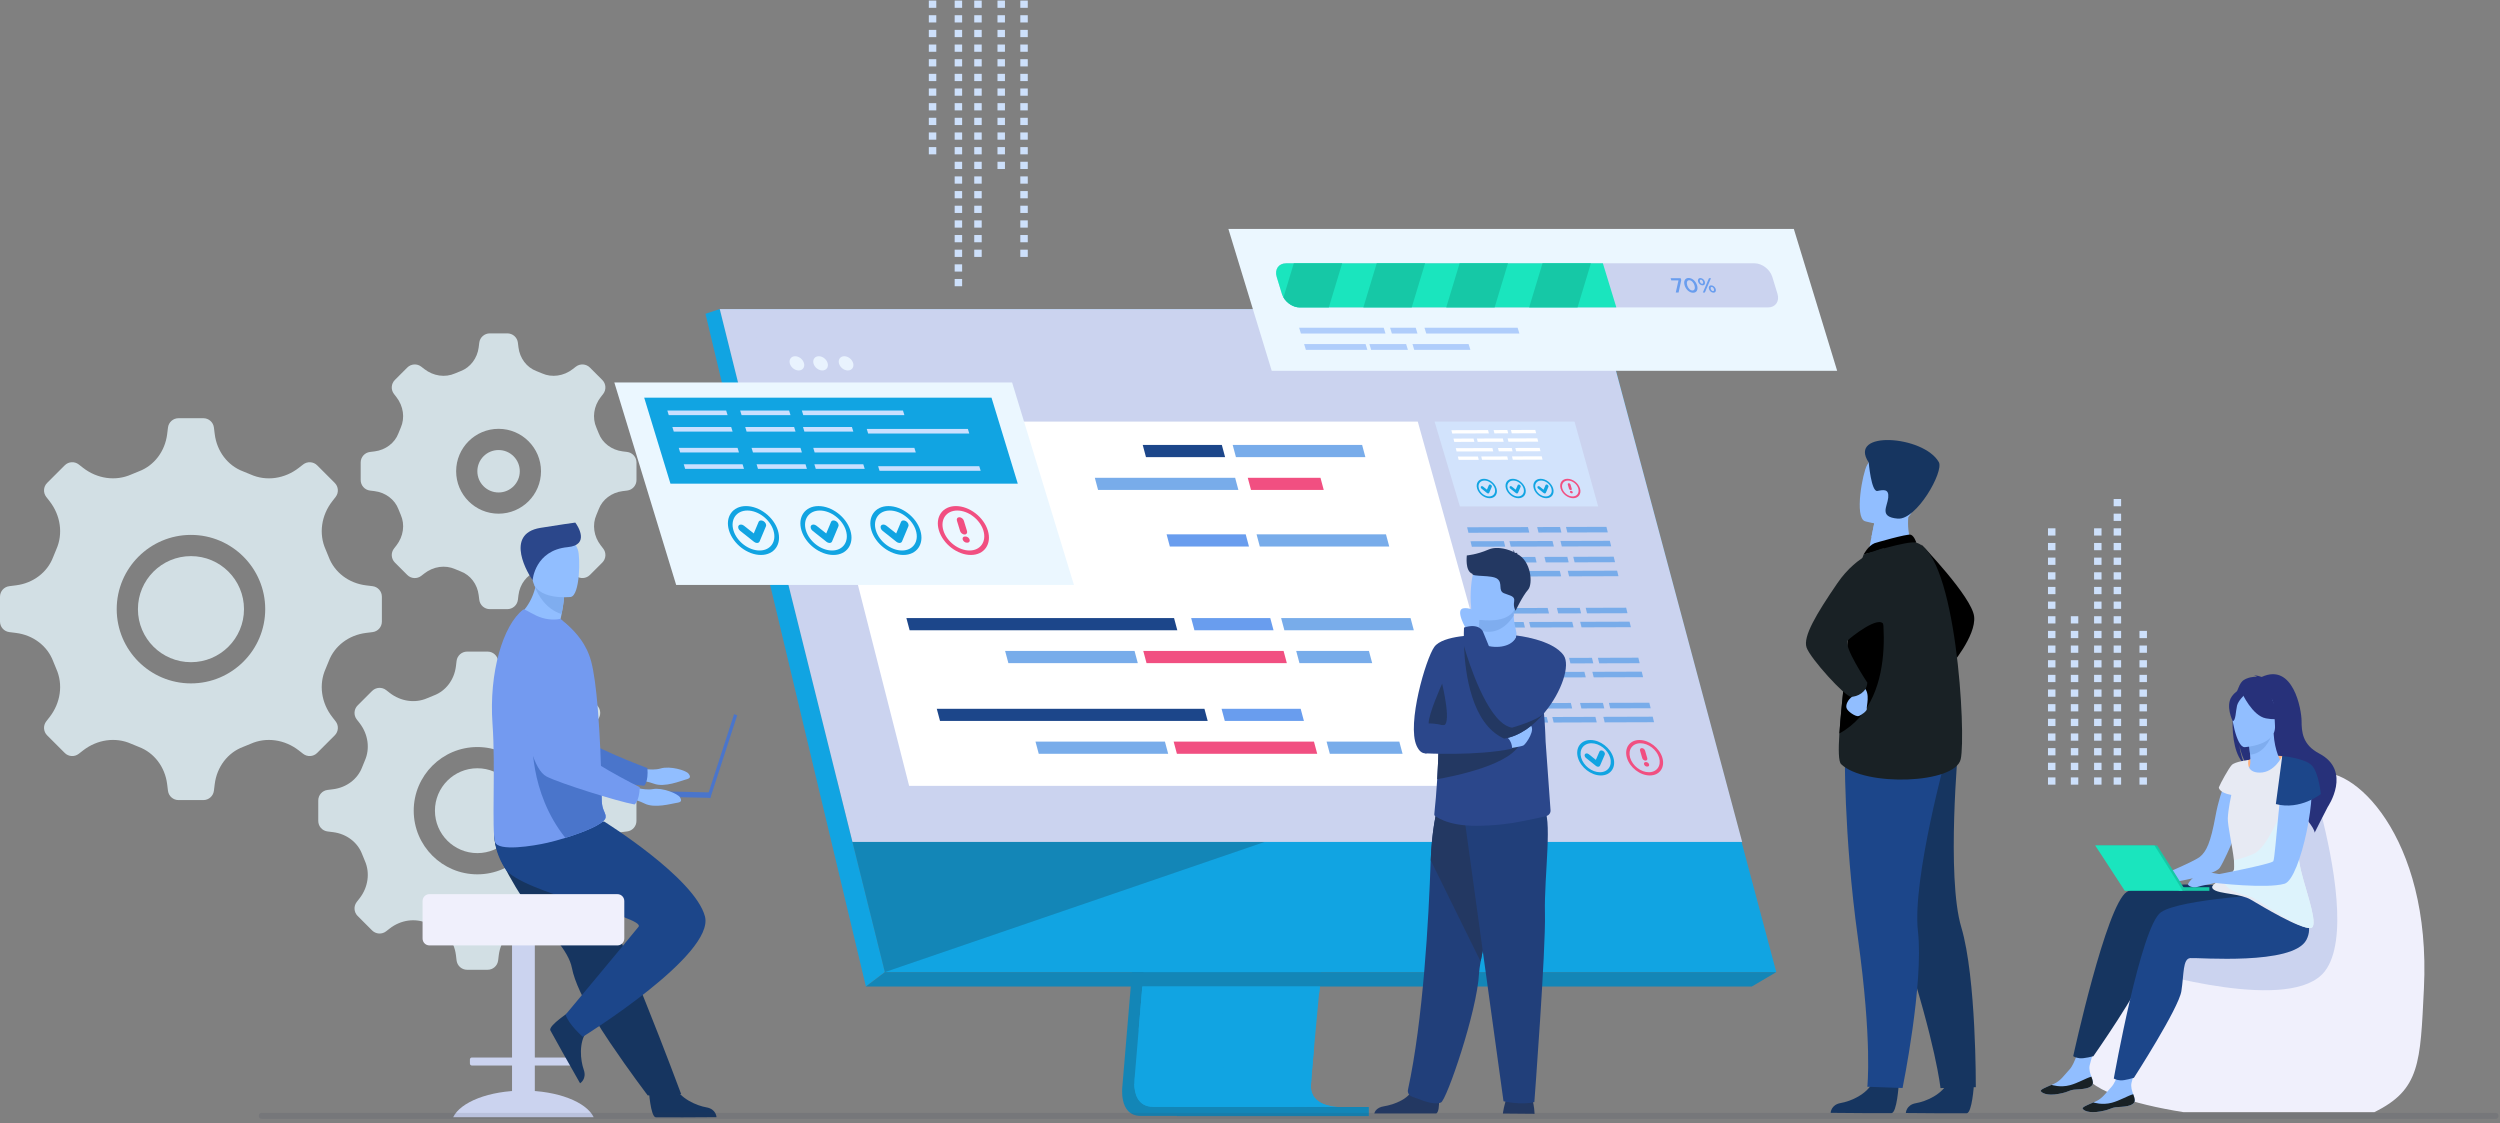 <?xml version="1.0" encoding="UTF-8"?>
<svg width="345px" height="155px" viewBox="0 0 345 155" version="1.1" xmlns="http://www.w3.org/2000/svg" xmlns:xlink="http://www.w3.org/1999/xlink">
    <rect x="0" y="0" width="345" height="155" fill="#808080" stroke="none"/>
    <!-- Generator: Sketch 59.1 (86144) - https://sketch.com -->
    <title>Group 6</title>
    <desc>Created with Sketch.</desc>
    <g id="Welcome" stroke="none" stroke-width="1" fill="none" fill-rule="evenodd">
        <g id="thinkit-pocetna-outstaffing" transform="translate(-531, -2494)">
            <g id="Group-6" transform="translate(531, 2494)">
                <g id="001-settings-2" transform="translate(0, 46)" fill="#E7F7FD" fill-opacity="0.797" fill-rule="nonzero">
                    <g id="001-settings">
                        <circle id="Oval" cx="26.353" cy="38.063" r="7.319"></circle>
                        <path d="M51.418,34.893 L50.496,34.778 C48.126,34.481 46.163,32.989 45.369,30.883 C45.232,30.518 45.084,30.158 44.924,29.799 C43.976,27.668 44.331,25.13 45.852,23.176 L46.318,22.577 C46.77,21.995 46.719,21.166 46.196,20.643 L43.769,18.216 C43.248,17.695 42.418,17.644 41.834,18.096 L41.237,18.56 C39.284,20.081 36.745,20.438 34.613,19.488 C34.255,19.329 33.893,19.181 33.529,19.043 C31.424,18.25 29.931,16.285 29.635,13.917 L29.519,12.995 C29.429,12.263 28.805,11.713 28.067,11.713 L24.635,11.713 C23.897,11.713 23.273,12.262 23.182,12.995 L23.067,13.917 C22.77,16.287 21.278,18.251 19.173,19.043 C18.807,19.181 18.446,19.329 18.088,19.488 C15.956,20.432 13.417,20.08 11.465,18.56 L10.867,18.095 C10.285,17.639 9.455,17.692 8.934,18.215 L6.504,20.642 C5.981,21.163 5.93,21.991 6.382,22.576 L6.848,23.174 C8.369,25.128 8.723,27.667 7.776,29.799 C7.616,30.158 7.469,30.518 7.331,30.883 C6.538,32.988 4.573,34.481 2.205,34.776 L1.282,34.892 C0.55,34.983 0,35.606 0,36.344 L0,39.777 C0,40.515 0.55,41.138 1.282,41.229 L2.203,41.345 C4.573,41.642 6.537,43.133 7.331,45.24 C7.468,45.604 7.616,45.964 7.776,46.323 C8.723,48.454 8.368,50.992 6.848,52.947 L6.384,53.545 C5.93,54.128 5.982,54.956 6.505,55.479 L8.932,57.906 C9.453,58.43 10.283,58.481 10.866,58.028 L11.463,57.563 C13.417,56.043 15.955,55.685 18.087,56.635 C18.445,56.795 18.807,56.943 19.171,57.08 C21.276,57.874 22.769,59.838 23.065,62.207 L23.181,63.129 C23.271,63.861 23.895,64.411 24.633,64.411 L28.065,64.411 C28.803,64.411 29.427,63.862 29.518,63.129 L29.633,62.207 C29.929,59.837 31.422,57.872 33.527,57.08 C33.893,56.943 34.254,56.795 34.612,56.635 C36.743,55.688 39.281,56.043 41.237,57.563 L41.834,58.028 C42.415,58.48 43.245,58.429 43.768,57.906 L46.195,55.479 C46.719,54.958 46.772,54.131 46.318,53.547 L45.852,52.948 C44.331,50.994 43.976,48.456 44.924,46.323 C45.082,45.964 45.232,45.604 45.369,45.24 C46.163,43.135 48.127,41.642 50.496,41.346 L51.418,41.23 C52.15,41.14 52.7,40.516 52.7,39.778 L52.7,36.346 C52.7,35.608 52.151,34.984 51.418,34.893 Z M26.353,48.309 C20.703,48.309 16.106,43.713 16.106,38.063 C16.106,32.412 20.703,27.816 26.353,27.816 C32.003,27.816 36.6,32.412 36.6,38.063 C36.6,43.713 32.003,48.309 26.353,48.309 Z" id="Shape"></path>
                        <circle id="Oval" cx="65.876" cy="65.875" r="5.855"></circle>
                        <path d="M86.55,63.009 L85.791,62.914 C83.935,62.681 82.398,61.516 81.778,59.873 C81.664,59.569 81.54,59.266 81.407,58.964 C80.665,57.296 80.946,55.306 82.139,53.774 L82.522,53.282 C82.976,52.699 82.923,51.869 82.402,51.348 L80.402,49.35 C79.881,48.827 79.053,48.776 78.47,49.229 L77.977,49.612 C76.443,50.805 74.453,51.085 72.785,50.344 C72.485,50.211 72.183,50.088 71.877,49.972 C70.233,49.353 69.068,47.816 68.837,45.962 L68.742,45.202 C68.651,44.468 68.027,43.92 67.289,43.92 L64.463,43.92 C63.725,43.92 63.101,44.468 63.009,45.202 L62.916,45.962 C62.683,47.818 61.518,49.355 59.874,49.974 C59.569,50.089 59.266,50.212 58.968,50.346 C57.297,51.085 55.31,50.807 53.774,49.612 L53.282,49.23 C52.7,48.778 51.871,48.832 51.35,49.352 L49.352,51.35 C48.83,51.871 48.778,52.701 49.231,53.284 L49.614,53.775 C50.807,55.309 51.088,57.299 50.346,58.968 C50.213,59.268 50.09,59.571 49.976,59.874 C49.357,61.517 47.818,62.683 45.962,62.915 L45.202,63.011 C44.47,63.101 43.92,63.725 43.92,64.463 L43.92,67.289 C43.92,68.027 44.469,68.651 45.202,68.741 L45.962,68.837 C47.818,69.069 49.355,70.234 49.974,71.877 C50.09,72.181 50.213,72.484 50.346,72.786 C51.088,74.455 50.807,76.444 49.614,77.977 L49.231,78.468 C48.777,79.051 48.83,79.881 49.352,80.402 L51.35,82.4 C51.873,82.921 52.7,82.974 53.282,82.522 L53.776,82.138 C55.31,80.945 57.299,80.665 58.968,81.406 C59.268,81.539 59.569,81.662 59.874,81.778 C61.518,82.397 62.683,83.934 62.916,85.789 L63.009,86.548 C63.1,87.282 63.724,87.831 64.463,87.831 L67.29,87.831 C68.027,87.831 68.651,87.282 68.742,86.548 L68.835,85.789 C69.068,83.933 70.233,82.396 71.879,81.775 C72.183,81.659 72.486,81.536 72.785,81.403 C74.453,80.661 76.443,80.941 77.977,82.137 L78.469,82.519 C79.051,82.971 79.88,82.918 80.401,82.397 L82.4,80.399 C82.922,79.878 82.974,79.048 82.52,78.465 L82.137,77.973 C80.944,76.439 80.664,74.45 81.405,72.781 C81.538,72.481 81.663,72.178 81.777,71.875 C82.396,70.231 83.934,69.066 85.789,68.833 L86.549,68.738 C87.281,68.648 87.83,68.024 87.83,67.286 L87.83,64.46 C87.833,63.723 87.282,63.101 86.55,63.009 Z M65.876,74.658 C61.034,74.658 57.093,70.719 57.093,65.875 C57.093,61.031 61.034,57.092 65.876,57.092 C70.72,57.092 74.659,61.031 74.659,65.875 C74.659,70.719 70.718,74.658 65.876,74.658 Z" id="Shape"></path>
                        <circle id="Oval" cx="68.803" cy="19.033" r="2.928"></circle>
                        <path d="M86.55,16.369 L85.899,16.287 C84.409,16.101 83.125,15.129 82.63,13.813 C82.531,13.548 82.423,13.285 82.307,13.026 C81.702,11.666 81.932,10.042 82.907,8.79 L83.237,8.368 C83.69,7.785 83.639,6.957 83.116,6.434 L81.404,4.721 C80.883,4.2 80.053,4.149 79.47,4.6 L79.047,4.929 C77.794,5.904 76.169,6.135 74.811,5.531 C74.549,5.414 74.285,5.307 74.022,5.207 C72.685,4.704 71.737,3.451 71.548,1.939 L71.468,1.287 C71.377,0.555 70.753,0.005 70.014,0.005 L67.591,0.005 C66.854,0.005 66.23,0.555 66.139,1.287 L66.059,1.937 C65.873,3.428 64.901,4.711 63.588,5.206 C63.322,5.306 63.057,5.414 62.796,5.531 C61.438,6.134 59.813,5.906 58.558,4.929 L58.135,4.602 C57.553,4.148 56.724,4.2 56.203,4.723 L54.49,6.436 C53.968,6.958 53.917,7.787 54.37,8.369 L54.698,8.791 C55.673,10.046 55.904,11.669 55.3,13.027 C55.184,13.288 55.077,13.55 54.976,13.816 C54.481,15.132 53.198,16.103 51.707,16.289 L51.056,16.371 C50.324,16.461 49.774,17.085 49.774,17.823 L49.774,20.245 C49.774,20.983 50.323,21.607 51.056,21.697 L51.707,21.779 C53.199,21.965 54.481,22.937 54.978,24.253 C55.077,24.518 55.185,24.782 55.301,25.041 C55.906,26.401 55.674,28.024 54.699,29.277 L54.372,29.699 C53.918,30.281 53.969,31.11 54.492,31.632 L56.204,33.345 C56.726,33.867 57.555,33.92 58.138,33.466 L58.561,33.137 C59.814,32.162 61.438,31.932 62.797,32.535 C63.059,32.653 63.323,32.76 63.586,32.859 C64.923,33.362 65.871,34.616 66.059,36.128 L66.141,36.779 C66.231,37.511 66.855,38.061 67.593,38.061 L70.015,38.061 C70.753,38.061 71.377,37.511 71.469,36.779 L71.549,36.129 C71.738,34.616 72.687,33.362 74.02,32.86 C74.287,32.761 74.552,32.652 74.812,32.535 C76.171,31.931 77.796,32.161 79.05,33.137 L79.473,33.465 C80.056,33.917 80.884,33.865 81.407,33.343 L83.12,31.631 C83.642,31.108 83.693,30.28 83.24,29.697 L82.912,29.275 C81.935,28.021 81.706,26.397 82.31,25.039 C82.426,24.779 82.534,24.517 82.634,24.25 C83.13,22.934 84.412,21.964 85.904,21.778 L86.555,21.696 C87.287,21.605 87.836,20.982 87.836,20.244 L87.836,17.821 C87.833,17.083 87.282,16.461 86.55,16.369 Z M68.803,24.888 C65.574,24.888 62.948,22.262 62.948,19.033 C62.948,15.804 65.574,13.178 68.803,13.178 C72.033,13.178 74.658,15.804 74.658,19.033 C74.658,22.262 72.031,24.888 68.803,24.888 Z" id="Shape"></path>
                    </g>
                </g>
                <g id="6662" transform="translate(35, 0)">
                    <g id="6661">
                        <path d="M4.481,149.063 C4.386,149.09 4.264,149.117 4.112,149.143 C4.235,149.114 4.357,149.086 4.481,149.063" id="Fill-6" fill="#95C38B"></path>
                        <path d="M125.735,80.403 L119.898,149.784 C119.898,149.784 119.287,153.99 122.416,153.997 C127.56,154.009 148.023,153.997 148.023,153.997 C148.023,153.997 144.151,153.123 144.198,151.152 C144.254,148.83 151.02,79.747 151.02,79.747 L125.735,80.403" id="Fill-7" fill="#1386B7"></path>
                        <path d="M124.118,152.739 C121.933,152.711 121.551,150.798 121.533,149.559 C121.523,148.965 121.598,148.527 121.598,148.527 L127.435,79.144 L152.72,78.488 C152.72,78.488 149.871,107.399 147.856,128.444 C147.63,130.789 147.416,133.037 147.219,135.136 C147.154,135.806 147.092,136.461 147.032,137.099 C146.845,139.09 146.675,140.918 146.526,142.533 C146.447,143.384 146.375,144.174 146.31,144.898 C146.052,147.737 145.902,149.55 145.899,149.894 C145.898,150.094 145.915,150.281 145.949,150.455 C146.364,152.666 149.304,152.739 149.684,152.739 C148.672,152.742 129.127,152.804 124.118,152.739 Z" id="Fill-8" fill="#11A4E2"></path>
                        <polygon id="Fill-9" fill="#11A4E2" points="87.112 134.152 210.129 134.152 185.723 42.649 64.328 42.649"></polygon>
                        <polyline id="Fill-10" fill="#11A4E2" points="64.327 42.649 62.357 43.305 84.493 136.138 87.113 134.152 64.327 42.649"></polyline>
                        <polyline id="Fill-11" fill="#1386B7" points="84.493 136.138 206.753 136.138 210.129 134.152 87.113 134.152 84.493 136.138"></polyline>
                        <polygon id="Fill-12" fill="#1386B7" points="127.427 154.024 153.897 154.024 153.897 152.767 127.427 152.767"></polygon>
                        <polyline id="Fill-14" fill="#11A4E2" points="147.169 136.138 147.032 137.099 122.137 142.128 122.642 136.138 147.169 136.138"></polyline>
                        <path d="M136.221,152.767 L130.206,152.767 C127.6,152.763 125.389,152.755 124.118,152.739 C121.933,152.711 121.551,150.798 121.533,149.559 L146.31,144.898 C146.052,147.737 145.902,149.55 145.899,149.894 C145.899,149.9 145.899,149.906 145.899,149.913 C145.899,150.107 145.916,150.287 145.949,150.455 C146.364,152.666 149.304,152.739 149.684,152.739 C149.113,152.74 142.649,152.761 136.221,152.767" id="Fill-15" fill="#11A4E2"></path>
                        <path d="M130.206,152.767 L136.221,152.767 C135.137,152.767 134.053,152.768 133,152.768 C132.037,152.768 131.099,152.767 130.206,152.767 Z" id="Fill-16" fill="#E78B37"></path>
                        <polyline id="Fill-17" fill="#1386B7" points="141.152 115.628 87.113 134.152 80.491 107.56 141.152 115.628"></polyline>
                        <polyline id="Fill-18" fill="#CBD3EF" points="64.327 42.649 185.723 42.649 205.419 116.188 82.639 116.188 64.327 42.649"></polyline>
                        <polyline id="Fill-20" fill="#CBD3EF" points="199.694 113.001 86.031 113.001 69.356 46.588 181.382 46.588 199.694 113.001"></polyline>
                        <path d="M73.99,50.142 C73.855,49.599 74.185,49.159 74.728,49.159 C75.271,49.159 75.821,49.599 75.957,50.142 C76.092,50.684 75.762,51.124 75.219,51.124 C74.676,51.124 74.126,50.684 73.99,50.142" id="Fill-22" fill="#E9F3FE"></path>
                        <path d="M77.257,50.142 C77.122,49.599 77.452,49.159 77.995,49.159 C78.538,49.159 79.088,49.599 79.223,50.142 C79.359,50.684 79.028,51.124 78.485,51.124 C77.942,51.124 77.393,50.684 77.257,50.142" id="Fill-23" fill="#E9F3FE"></path>
                        <path d="M80.775,50.142 C80.639,49.599 80.97,49.159 81.513,49.159 C82.056,49.159 82.606,49.599 82.741,50.142 C82.876,50.684 82.546,51.124 82.003,51.124 C81.46,51.124 80.91,50.684 80.775,50.142" id="Fill-24" fill="#E9F3FE"></path>
                        <polyline id="Fill-25" fill="#FFFFFF" points="174.655 108.453 90.462 108.453 77.649 58.185 160.655 58.185 174.655 108.453"></polyline>
                        <polyline id="Fill-26" fill="#D2E3FC" points="185.544 69.881 166.462 69.881 162.973 58.185 182.287 58.185 185.544 69.881"></polyline>
                        <polyline id="Fill-27" fill="#1C468A" points="134.063 63.08 123.144 63.08 122.695 61.397 133.613 61.397 134.063 63.08"></polyline>
                        <polyline id="Fill-28" fill="#78ACEA" points="153.421 63.08 135.559 63.08 135.109 61.397 152.972 61.397 153.421 63.08"></polyline>
                        <polyline id="Fill-29" fill="#78ACEA" points="135.898 67.615 116.534 67.615 116.085 65.932 135.449 65.932 135.898 67.615"></polyline>
                        <polyline id="Fill-30" fill="#F14F81" points="147.676 67.615 137.639 67.615 137.19 65.932 147.227 65.932 147.676 67.615"></polyline>
                        <polyline id="Fill-31" fill="#699DEE" points="137.358 75.421 126.439 75.421 125.99 73.739 136.909 73.739 137.358 75.421"></polyline>
                        <polyline id="Fill-32" fill="#78ACEA" points="156.715 75.421 138.854 75.421 138.405 73.739 156.266 73.739 156.715 75.421"></polyline>
                        <polyline id="Fill-33" fill="#FFFFFF" points="139.193 79.956 119.83 79.956 119.38 78.273 138.744 78.273 139.193 79.956"></polyline>
                        <polyline id="Fill-34" fill="#FFFFFF" points="150.971 79.956 140.935 79.956 140.485 78.273 150.522 78.273 150.971 79.956"></polyline>
                        <polyline id="Fill-35" fill="#1C468A" points="127.468 86.975 90.529 86.975 90.08 85.291 127.019 85.291 127.468 86.975"></polyline>
                        <polyline id="Fill-36" fill="#699DEE" points="140.748 86.975 129.829 86.975 129.38 85.291 140.298 85.291 140.748 86.975"></polyline>
                        <polyline id="Fill-37" fill="#78ACEA" points="160.106 86.975 142.244 86.975 141.794 85.291 159.657 85.291 160.106 86.975"></polyline>
                        <polyline id="Fill-38" fill="#FFFFFF" points="102.658 91.509 91.74 91.509 91.291 89.826 102.208 89.826 102.658 91.509"></polyline>
                        <polyline id="Fill-39" fill="#F14F81" points="142.583 91.509 123.22 91.509 122.771 89.826 142.134 89.826 142.583 91.509"></polyline>
                        <polyline id="Fill-40" fill="#78ACEA" points="122.016 91.509 104.155 91.509 103.704 89.826 121.567 89.826 122.016 91.509"></polyline>
                        <polyline id="Fill-41" fill="#78ACEA" points="154.361 91.509 144.324 91.509 143.875 89.826 153.912 89.826 154.361 91.509"></polyline>
                        <polyline id="Fill-42" fill="#1C468A" points="131.662 99.493 94.723 99.493 94.273 97.81 131.213 97.81 131.662 99.493"></polyline>
                        <polyline id="Fill-43" fill="#699DEE" points="144.941 99.493 134.023 99.493 133.574 97.81 144.492 97.81 144.941 99.493"></polyline>
                        <polyline id="Fill-44" fill="#FFFFFF" points="106.852 104.028 95.933 104.028 95.484 102.345 106.402 102.345 106.852 104.028"></polyline>
                        <polyline id="Fill-45" fill="#F14F81" points="146.777 104.028 127.413 104.028 126.964 102.345 146.327 102.345 146.777 104.028"></polyline>
                        <polyline id="Fill-46" fill="#78ACEA" points="126.21 104.028 108.348 104.028 107.898 102.345 125.761 102.345 126.21 104.028"></polyline>
                        <polyline id="Fill-47" fill="#78ACEA" points="158.555 104.028 148.518 104.028 148.069 102.345 158.106 102.345 158.555 104.028"></polyline>
                        <polyline id="Fill-48" fill="#78ACEA" points="176.043 73.5 167.646 73.526 167.461 72.763 175.858 72.737 176.043 73.5"></polyline>
                        <polyline id="Fill-49" fill="#78ACEA" points="180.473 73.486 177.315 73.496 177.13 72.733 180.287 72.724 180.473 73.486"></polyline>
                        <polyline id="Fill-50" fill="#78ACEA" points="186.874 73.467 181.292 73.484 181.106 72.721 186.687 72.704 186.874 73.467"></polyline>
                        <polyline id="Fill-51" fill="#78ACEA" points="172.72 75.44 168.116 75.454 167.93 74.691 172.534 74.677 172.72 75.44"></polyline>
                        <polyline id="Fill-52" fill="#78ACEA" points="179.433 75.419 173.488 75.437 173.302 74.675 179.247 74.656 179.433 75.419"></polyline>
                        <polyline id="Fill-53" fill="#78ACEA" points="187.343 75.394 180.53 75.415 180.344 74.653 187.158 74.632 187.343 75.394"></polyline>
                        <polyline id="Fill-54" fill="#78ACEA" points="177.048 77.619 168.651 77.645 168.464 76.883 176.863 76.857 177.048 77.619"></polyline>
                        <polyline id="Fill-55" fill="#78ACEA" points="181.477 77.606 178.319 77.615 178.133 76.853 181.291 76.843 181.477 77.606"></polyline>
                        <polyline id="Fill-56" fill="#78ACEA" points="187.877 77.586 182.297 77.603 182.111 76.84 187.692 76.823 187.877 77.586"></polyline>
                        <polyline id="Fill-57" fill="#78ACEA" points="173.725 79.559 169.121 79.573 168.935 78.81 173.539 78.796 173.725 79.559"></polyline>
                        <polyline id="Fill-58" fill="#78ACEA" points="180.437 79.538 174.491 79.556 174.306 78.794 180.252 78.776 180.437 79.538"></polyline>
                        <polyline id="Fill-59" fill="#78ACEA" points="188.348 79.514 181.533 79.535 181.348 78.772 188.161 78.751 188.348 79.514"></polyline>
                        <polyline id="Fill-60" fill="#FFFFFF" points="170.463 59.808 165.406 59.824 165.293 59.365 170.351 59.349 170.463 59.808"></polyline>
                        <polyline id="Fill-61" fill="#FFFFFF" points="173.13 59.8 171.228 59.806 171.117 59.347 173.018 59.341 173.13 59.8"></polyline>
                        <polyline id="Fill-62" fill="#FFFFFF" points="176.984 59.788 173.624 59.799 173.511 59.34 176.872 59.329 176.984 59.788"></polyline>
                        <polyline id="Fill-63" fill="#FFFFFF" points="168.462 60.976 165.689 60.985 165.577 60.526 168.349 60.517 168.462 60.976"></polyline>
                        <polyline id="Fill-64" fill="#FFFFFF" points="172.504 60.964 168.923 60.975 168.811 60.516 172.392 60.505 172.504 60.964"></polyline>
                        <polyline id="Fill-65" fill="#FFFFFF" points="177.267 60.949 173.164 60.962 173.052 60.503 177.155 60.49 177.267 60.949"></polyline>
                        <polyline id="Fill-66" fill="#FFFFFF" points="171.067 62.289 166.01 62.305 165.899 61.845 170.955 61.83 171.067 62.289"></polyline>
                        <polyline id="Fill-67" fill="#FFFFFF" points="173.734 62.281 171.833 62.287 171.721 61.827 173.623 61.822 173.734 62.281"></polyline>
                        <polyline id="Fill-68" fill="#FFFFFF" points="177.588 62.269 174.228 62.279 174.116 61.82 177.477 61.81 177.588 62.269"></polyline>
                        <polyline id="Fill-69" fill="#FFFFFF" points="169.066 63.457 166.293 63.466 166.182 63.006 168.954 62.998 169.066 63.457"></polyline>
                        <polyline id="Fill-70" fill="#FFFFFF" points="173.108 63.445 169.528 63.456 169.417 62.997 172.996 62.985 173.108 63.445"></polyline>
                        <polyline id="Fill-71" fill="#FFFFFF" points="177.872 63.43 173.768 63.443 173.657 62.983 177.759 62.971 177.872 63.43"></polyline>
                        <polyline id="Fill-72" fill="#78ACEA" points="178.764 84.658 170.367 84.683 170.181 83.921 178.578 83.895 178.764 84.658"></polyline>
                        <polyline id="Fill-73" fill="#78ACEA" points="183.193 84.643 180.036 84.653 179.849 83.891 183.008 83.881 183.193 84.643"></polyline>
                        <polyline id="Fill-74" fill="#78ACEA" points="189.593 84.624 184.012 84.641 183.827 83.879 189.408 83.862 189.593 84.624"></polyline>
                        <polyline id="Fill-75" fill="#78ACEA" points="175.44 86.597 170.836 86.611 170.651 85.849 175.255 85.835 175.44 86.597"></polyline>
                        <polyline id="Fill-76" fill="#78ACEA" points="182.153 86.576 176.209 86.595 176.022 85.832 181.968 85.814 182.153 86.576"></polyline>
                        <polyline id="Fill-77" fill="#78ACEA" points="190.064 86.552 183.25 86.573 183.063 85.81 189.877 85.79 190.064 86.552"></polyline>
                        <polyline id="Fill-78" fill="#78ACEA" points="180.446 91.556 172.049 91.582 171.863 90.82 180.26 90.793 180.446 91.556"></polyline>
                        <polyline id="Fill-79" fill="#78ACEA" points="184.875 91.541 181.718 91.551 181.531 90.789 184.69 90.78 184.875 91.541"></polyline>
                        <polyline id="Fill-80" fill="#78ACEA" points="191.275 91.522 185.694 91.539 185.509 90.777 191.089 90.76 191.275 91.522"></polyline>
                        <polyline id="Fill-81" fill="#78ACEA" points="177.122 93.496 172.518 93.509 172.333 92.747 176.937 92.733 177.122 93.496"></polyline>
                        <polyline id="Fill-82" fill="#78ACEA" points="183.835 93.475 177.889 93.493 177.704 92.73 183.65 92.712 183.835 93.475"></polyline>
                        <polyline id="Fill-83" fill="#78ACEA" points="191.746 93.45 184.931 93.472 184.745 92.709 191.559 92.688 191.746 93.45"></polyline>
                        <polyline id="Fill-84" fill="#78ACEA" points="181.962 97.771 173.563 97.797 173.377 97.034 181.776 97.008 181.962 97.771"></polyline>
                        <polyline id="Fill-85" fill="#78ACEA" points="186.391 97.757 183.232 97.766 183.046 97.004 186.204 96.995 186.391 97.757"></polyline>
                        <polyline id="Fill-86" fill="#78ACEA" points="192.791 97.737 187.21 97.754 187.024 96.992 192.605 96.975 192.791 97.737"></polyline>
                        <polyline id="Fill-87" fill="#78ACEA" points="178.638 99.71 174.034 99.724 173.848 98.963 178.452 98.948 178.638 99.71"></polyline>
                        <polyline id="Fill-88" fill="#78ACEA" points="185.351 99.689 179.405 99.709 179.219 98.946 185.165 98.927 185.351 99.689"></polyline>
                        <polyline id="Fill-89" fill="#78ACEA" points="193.26 99.665 186.447 99.687 186.261 98.924 193.075 98.903 193.26 99.665"></polyline>
                        <path d="M184.619,102.568 C183.516,102.568 182.88,103.465 183.203,104.567 C183.525,105.67 184.685,106.568 185.788,106.568 C186.891,106.568 187.525,105.67 187.204,104.567 C186.882,103.465 185.722,102.568 184.619,102.568 Z M185.918,107.014 C184.568,107.014 183.15,105.916 182.755,104.567 C182.362,103.218 183.139,102.12 184.489,102.12 C185.839,102.12 187.257,103.218 187.65,104.567 C188.045,105.916 187.267,107.014 185.918,107.014 L185.918,107.014 Z" id="Fill-90" fill="#11A4E2"></path>
                        <path d="M185.517,105.812 C185.424,105.805 185.327,105.765 185.243,105.698 L183.869,104.599 C183.684,104.45 183.62,104.214 183.727,104.072 C183.834,103.93 184.072,103.935 184.258,104.085 L185.228,104.861 L185.726,103.711 C185.797,103.545 186.019,103.508 186.221,103.628 C186.422,103.749 186.528,103.981 186.456,104.148 L185.802,105.659 C185.763,105.749 185.678,105.805 185.57,105.812 C185.554,105.813 185.535,105.813 185.517,105.812" id="Fill-91" fill="#11A4E2"></path>
                        <path d="M191.376,102.568 C190.273,102.568 189.637,103.465 189.96,104.567 C190.281,105.67 191.44,106.568 192.543,106.568 C193.646,106.568 194.282,105.67 193.96,104.567 C193.638,103.465 192.479,102.568 191.376,102.568 Z M192.674,107.014 C191.325,107.014 189.906,105.916 189.512,104.567 C189.119,103.218 189.895,102.12 191.245,102.12 C192.595,102.12 194.013,103.218 194.407,104.567 C194.801,105.916 194.024,107.014 192.674,107.014 L192.674,107.014 Z" id="Fill-92" fill="#F14F81"></path>
                        <path d="M192.076,104.968 L192.076,104.968 C191.887,104.968 191.685,104.812 191.629,104.622 L191.326,103.582 C191.27,103.392 191.381,103.237 191.571,103.237 C191.762,103.237 191.963,103.392 192.018,103.582 L192.321,104.622 C192.377,104.812 192.266,104.968 192.076,104.968" id="Fill-93" fill="#F14F81"></path>
                        <path d="M192.353,105.784 L192.277,105.784 C192.107,105.784 191.928,105.645 191.878,105.475 C191.828,105.305 191.928,105.167 192.097,105.167 L192.172,105.167 C192.342,105.167 192.521,105.305 192.571,105.475 C192.621,105.645 192.523,105.784 192.353,105.784" id="Fill-94" fill="#F14F81"></path>
                        <path d="M177.677,66.317 C177.072,66.317 176.724,66.808 176.9,67.413 C177.077,68.018 177.713,68.51 178.318,68.51 C178.922,68.51 179.27,68.018 179.094,67.413 C178.918,66.808 178.282,66.317 177.677,66.317 Z M178.389,68.755 C177.649,68.755 176.871,68.153 176.655,67.413 C176.439,66.673 176.866,66.072 177.605,66.072 C178.345,66.072 179.123,66.673 179.339,67.413 C179.555,68.153 179.129,68.755 178.389,68.755 L178.389,68.755 Z" id="Fill-95" fill="#11A4E2"></path>
                        <path d="M178.169,68.096 C178.119,68.092 178.065,68.07 178.019,68.033 L177.265,67.43 C177.165,67.349 177.13,67.22 177.188,67.142 C177.247,67.064 177.377,67.066 177.479,67.148 L178.011,67.574 L178.284,66.944 C178.322,66.852 178.445,66.832 178.555,66.898 C178.666,66.964 178.724,67.092 178.684,67.183 L178.326,68.012 C178.304,68.061 178.258,68.092 178.199,68.096 L178.169,68.096" id="Fill-96" fill="#11A4E2"></path>
                        <path d="M173.837,66.317 C173.233,66.317 172.885,66.808 173.061,67.413 C173.238,68.018 173.873,68.51 174.478,68.51 C175.082,68.51 175.431,68.018 175.255,67.413 C175.078,66.808 174.443,66.317 173.837,66.317 Z M174.55,68.755 C173.809,68.755 173.032,68.153 172.816,67.413 C172.6,66.673 173.026,66.072 173.766,66.072 C174.506,66.072 175.284,66.673 175.5,67.413 C175.716,68.153 175.29,68.755 174.55,68.755 L174.55,68.755 Z" id="Fill-97" fill="#11A4E2"></path>
                        <path d="M174.33,68.096 C174.279,68.092 174.226,68.07 174.18,68.033 L173.426,67.43 C173.325,67.349 173.29,67.22 173.348,67.142 C173.408,67.064 173.538,67.066 173.64,67.148 L174.171,67.574 L174.444,66.944 C174.483,66.852 174.605,66.832 174.716,66.898 C174.826,66.964 174.885,67.092 174.845,67.183 L174.487,68.012 C174.465,68.061 174.419,68.092 174.359,68.096 L174.33,68.096" id="Fill-98" fill="#11A4E2"></path>
                        <path d="M169.861,66.317 C169.255,66.317 168.907,66.808 169.084,67.413 C169.26,68.018 169.896,68.51 170.5,68.51 C171.106,68.51 171.454,68.018 171.277,67.413 C171.101,66.808 170.465,66.317 169.861,66.317 Z M170.572,68.755 C169.833,68.755 169.055,68.153 168.839,67.413 C168.623,66.673 169.049,66.072 169.789,66.072 C170.529,66.072 171.306,66.673 171.522,67.413 C171.738,68.153 171.312,68.755 170.572,68.755 L170.572,68.755 Z" id="Fill-99" fill="#11A4E2"></path>
                        <path d="M170.353,68.096 C170.301,68.092 170.248,68.07 170.202,68.033 L169.449,67.43 C169.347,67.349 169.312,67.22 169.372,67.142 C169.43,67.064 169.56,67.066 169.662,67.148 L170.195,67.574 L170.466,66.944 C170.506,66.852 170.628,66.832 170.738,66.898 C170.85,66.964 170.907,67.092 170.868,67.183 L170.509,68.012 C170.488,68.061 170.441,68.092 170.383,68.096 L170.353,68.096" id="Fill-100" fill="#11A4E2"></path>
                        <path d="M181.382,66.317 C180.776,66.317 180.428,66.808 180.605,67.413 C180.781,68.018 181.417,68.51 182.022,68.51 C182.627,68.51 182.975,68.018 182.799,67.413 C182.622,66.808 181.986,66.317 181.382,66.317 Z M182.094,68.755 C181.354,68.755 180.576,68.153 180.36,67.413 C180.144,66.673 180.57,66.072 181.31,66.072 C182.05,66.072 182.828,66.673 183.044,67.413 C183.26,68.153 182.833,68.755 182.094,68.755 L182.094,68.755 Z" id="Fill-101" fill="#F14F81"></path>
                        <path d="M181.766,67.633 L181.766,67.633 C181.662,67.633 181.551,67.547 181.521,67.443 L181.354,66.873 C181.323,66.769 181.384,66.683 181.488,66.683 C181.593,66.683 181.703,66.769 181.733,66.873 L181.9,67.443 C181.93,67.547 181.871,67.633 181.766,67.633" id="Fill-102" fill="#F14F81"></path>
                        <path d="M181.917,68.08 L181.875,68.08 C181.783,68.08 181.684,68.004 181.657,67.911 C181.63,67.818 181.684,67.742 181.777,67.742 L181.818,67.742 C181.911,67.742 182.009,67.818 182.037,67.911 C182.064,68.004 182.01,68.08 181.917,68.08" id="Fill-103" fill="#F14F81"></path>
                        <path d="M52.855,105.918 C52.855,105.918 54.877,106.437 56.163,106.05 C57.449,105.662 59.662,106.299 60.019,106.767 C60.375,107.235 60.244,107.422 59.608,107.583 C58.972,107.746 56.719,108.707 55.238,108.15 C53.757,107.594 51.826,107.574 51.826,107.574 L52.855,105.918" id="Fill-104" fill="#91BEFF"></path>
                        <path d="M35.372,88.35 C35.372,88.35 37.645,104.497 41.407,105.943 C43.264,106.657 51.469,108.274 53.897,108.436 C53.897,108.436 54.491,107.955 54.346,105.992 C54.346,105.992 45.749,102.836 44.528,101.12 C42.711,98.566 45.657,90.687 43.376,88.289 C41.095,85.889 37.254,84.859 35.372,88.35" id="Fill-105" fill="#4A75CB"></path>
                        <path d="M36.685,152.369 L37.782,152.369 C38.345,152.369 38.805,151.909 38.805,151.346 L38.805,125.895 C38.805,125.333 38.345,124.874 37.782,124.874 L36.685,124.874 C36.123,124.874 35.662,125.333 35.662,125.895 L35.662,151.346 C35.662,151.909 36.123,152.369 36.685,152.369" id="Fill-106" fill="#CBD3EF"></path>
                        <path d="M27.536,154.177 C28.553,152.073 32.508,150.505 37.234,150.505 C41.959,150.505 45.915,152.073 46.931,154.177 L27.536,154.177" id="Fill-107" fill="#CBD3EF"></path>
                        <path d="M30.119,147.043 L44.349,147.043 C44.498,147.043 44.621,146.922 44.621,146.772 L44.621,146.207 C44.621,146.058 44.498,145.936 44.349,145.936 L30.119,145.936 C29.969,145.936 29.847,146.058 29.847,146.207 L29.847,146.772 C29.847,146.922 29.969,147.043 30.119,147.043" id="Fill-108" fill="#CBD3EF"></path>
                        <path d="M36.138,122.367 C36.801,123.492 37.568,124.545 38.358,125.543 C40.8,128.625 43.459,131.166 43.922,133.57 C44.014,134.048 44.16,134.563 44.351,135.107 C44.545,135.658 44.784,136.236 45.06,136.834 C46.096,139.085 47.646,141.607 49.193,143.899 C51.868,147.862 54.384,151.168 54.384,151.168 L58.997,150.972 C58.812,150.509 56.8,145.038 54.109,138.351 C53.016,135.637 51.854,132.75 50.732,129.965 C50.583,129.593 50.433,129.223 50.285,128.855 C49.943,128.004 49.605,127.165 49.276,126.348 C46.749,120.069 44.736,115.07 44.736,115.07 C44.736,115.07 34.635,111.244 33.586,113.722 C32.721,115.766 33.425,117.769 36.138,122.367" id="Fill-109" fill="#163560"></path>
                        <path d="M54.528,150.33 C54.528,150.33 54.764,154.136 55.5,154.19 C55.598,154.197 59.236,154.197 59.236,154.197 L63.879,154.171 C63.879,154.171 63.849,153.052 62.491,152.816 C61.134,152.579 58.862,151.626 58.04,149.832 C57.175,147.946 54.528,150.33 54.528,150.33" id="Fill-110" fill="#163560"></path>
                        <path d="M43.846,139.459 C43.846,139.459 40.637,141.52 40.949,142.188 C40.99,142.278 42.763,145.453 42.763,145.453 L45.05,149.493 C45.05,149.493 46.012,148.921 45.557,147.621 C45.102,146.321 44.828,143.873 45.993,142.282 C47.219,140.606 43.846,139.459 43.846,139.459" id="Fill-111" fill="#163560"></path>
                        <path d="M48.364,113.367 C48.364,113.367 60.866,121.149 62.281,126.456 C63.697,131.762 45.416,143.081 45.416,143.081 C45.416,143.081 43.411,141.312 43.057,140.015 C43.057,140.015 51.32,130.118 53.113,127.899 C54.213,126.537 36.836,123.182 34.713,119.88 C32.59,116.579 33.35,113.801 33.35,113.801 L48.364,113.367" id="Fill-112" fill="#1C468A"></path>
                        <path d="M24.259,130.468 L50.208,130.468 C50.727,130.468 51.152,130.043 51.152,129.524 L51.152,124.336 C51.152,123.817 50.727,123.392 50.208,123.392 L24.259,123.392 C23.74,123.392 23.316,123.817 23.316,124.336 L23.316,129.524 C23.316,130.043 23.74,130.468 24.259,130.468" id="Fill-113" fill="#F0F0FC"></path>
                        <path d="M42.325,85.582 C43.57,86.353 44.256,87.332 44.256,87.332 C41.219,88.118 36.183,85.303 36.183,85.303 C36.183,85.303 38.138,83.991 38.863,81.104 C38.899,80.959 38.933,80.809 38.962,80.657 C39.057,80.171 39.116,79.644 39.127,79.077 L42.842,82.404 C42.842,82.404 42.789,83.266 42.499,84.75 C42.449,85.008 42.391,85.286 42.325,85.582" id="Fill-114" fill="#91BEFF"></path>
                        <path d="M32.967,99.92 C33.402,105.77 32.83,114.667 33.323,116.208 C33.749,117.538 38.603,116.748 40.54,116.304 C41.257,116.14 42.125,115.905 43.022,115.627 C45.525,114.853 48.251,113.746 48.543,112.926 C48.555,112.893 48.564,112.862 48.57,112.832 C48.597,112.711 48.591,112.6 48.565,112.487 C48.468,112.069 48.092,111.616 48.048,110.58 C47.998,109.423 48.006,108.06 47.962,106.595 C47.96,106.43 47.958,106.25 47.94,106.086 L47.939,106.026 C47.938,105.994 47.937,105.964 47.937,105.932 C47.895,104.298 47.809,102.58 47.71,100.877 C47.647,99.807 47.574,98.747 47.49,97.732 C47.272,95.111 46.978,92.78 46.589,91.307 C45.953,88.905 44.55,87.339 43.274,86.191 L42.35,85.399 C41.32,85.625 40.102,85.474 39,84.953 C37.808,84.387 37.396,83.981 37.188,84.134 C34.434,86.258 32.453,92.768 32.967,99.92" id="Fill-115" fill="#739AF0"></path>
                        <path d="M43.022,115.627 C45.525,114.853 48.251,113.746 48.543,112.926 C48.555,112.893 48.564,112.862 48.57,112.832 C48.569,112.716 48.567,112.602 48.565,112.487 C48.468,112.069 48.092,111.616 48.048,110.58 C47.998,109.423 48.006,108.06 47.962,106.595 C47.96,106.43 47.958,106.25 47.94,106.086 L47.939,106.026 C47.938,105.994 47.937,105.964 47.937,105.932 L38.486,101.646 C38.486,101.646 37.941,109.262 43.022,115.627" id="Fill-116" fill="#4A75CB"></path>
                        <path d="M42.842,82.404 C42.842,82.404 42.789,83.266 42.499,84.75 C40.234,84.019 39.206,81.972 38.863,81.104 C38.765,80.859 38.723,80.708 38.723,80.708 C38.723,80.708 38.811,80.689 38.962,80.657 C39.281,80.589 39.88,80.462 40.522,80.326 L42.842,82.404" id="Fill-117" fill="#7FADEF"></path>
                        <path d="M43.759,82.382 C43.759,82.382 38.782,82.942 38.48,79.839 C38.178,76.734 37.332,74.716 40.498,74.226 C43.663,73.737 44.396,74.861 44.749,75.873 C45.102,76.884 45.046,82.155 43.759,82.382" id="Fill-118" fill="#91BEFF"></path>
                        <path d="M38.501,80.053 C38.501,80.053 38.817,75.932 43.348,75.505 C46.451,75.213 44.721,72.542 44.39,72.116 C44.39,72.116 42.013,72.442 39.575,72.845 C34.46,73.69 37.999,79.411 38.501,80.053" id="Fill-119" fill="#2B478B"></path>
                        <polyline id="Fill-120" fill="#4A75CB" points="62.595 109.964 63.031 110.106 66.738 98.699 66.302 98.557 62.595 109.964"></polyline>
                        <polyline id="Fill-121" fill="#4A75CB" points="50.461 109.084 63.047 109.352 63.031 110.106 50.445 109.836 50.461 109.084"></polyline>
                        <path d="M51.814,108.4 C51.814,108.4 53.767,109.139 55.088,108.896 C56.408,108.652 58.538,109.528 58.84,110.034 C59.143,110.539 58.992,110.71 58.342,110.801 C57.692,110.891 55.347,111.598 53.936,110.882 C52.526,110.166 50.609,109.933 50.609,109.933 L51.814,108.4" id="Fill-122" fill="#91BEFF"></path>
                        <path d="M36.375,89.012 C36.375,89.012 36.853,105.311 40.433,107.164 C42.2,108.077 50.177,110.59 52.571,111.018 C52.571,111.018 53.216,110.604 53.288,108.638 C53.288,108.638 45.092,104.554 44.067,102.714 C42.542,99.976 46.339,92.468 44.337,89.833 C42.334,87.198 38.63,85.75 36.375,89.012" id="Fill-123" fill="#739AF0"></path>
                        <path d="M172.396,153.673 C172.396,153.673 172.579,152.249 173.002,151.402 C173.426,150.557 176.12,151.095 176.12,151.095 C176.12,151.095 176.659,151.556 176.774,153.711 L172.396,153.673" id="Fill-124" fill="#233862"></path>
                        <path d="M163.218,153.654 C163.852,153.267 163.491,150.386 163.491,150.386 C163.491,150.386 160.541,148.027 160.136,149.832 C159.731,151.639 157.334,152.45 155.97,152.671 C155.028,152.824 154.737,153.346 154.646,153.654 L163.218,153.654" id="Fill-125" fill="#233862"></path>
                        <path d="M169.328,132.696 C169.208,133.357 169.131,133.9 169.111,134.289 C168.837,139.636 164.609,151.861 163.853,152.146 C162.683,152.588 160.841,151.649 159.876,151.342 C159.477,151.214 159.208,150.811 159.296,150.403 C161.39,140.781 162.16,126.924 162.439,118.722 C162.581,114.59 163.29,111.735 163.29,111.735 C163.29,111.735 173.602,108.985 173.663,112.464 C173.717,115.542 170.247,127.617 169.328,132.696" id="Fill-126" fill="#213F7A"></path>
                        <path d="M169.328,132.696 L162.439,118.722 C162.581,114.59 163.29,111.735 163.29,111.735 C163.29,111.735 173.602,108.985 173.663,112.464 C173.717,115.542 170.247,127.617 169.328,132.696" id="Fill-127" fill="#233862"></path>
                        <path d="M167.033,112.476 L172.484,151.972 C172.484,151.972 174.879,152.55 176.74,152.088 C176.74,152.088 178.336,131.081 178.203,126.003 C178.07,120.925 179.348,112.414 177.911,111.476 C176.474,110.537 167.033,112.476 167.033,112.476" id="Fill-128" fill="#213F7A"></path>
                        <path d="M178.294,102.335 L178.974,111.817 C179,112.174 178.771,112.499 178.428,112.599 C177.667,112.819 176.791,112.974 175.099,113.323 C173.512,113.653 171.375,113.945 168.75,113.961 C164.575,113.988 162.994,112.549 162.994,112.549 C162.814,112.553 163.088,111.679 163.336,107.525 C163.421,106.118 163.501,104.333 163.559,102.079 C163.613,100.051 163.648,97.641 163.651,94.783 C163.656,91.344 168.98,87.644 169.078,87.644 L169.079,87.646 C169.079,88.141 169.86,89.054 171.062,89.133 C172.489,89.227 174.24,88.517 174.24,87.696 C174.24,87.687 176.819,91.821 177.735,96.226 C177.852,96.784 177.943,97.373 178.014,97.993 L178.017,98.021 C178.03,98.134 178.042,98.248 178.054,98.363 C178.057,98.384 178.058,98.403 178.06,98.424 C178.071,98.528 178.082,98.634 178.091,98.739 C178.094,98.77 178.095,98.801 178.099,98.83 C178.108,98.927 178.116,99.024 178.123,99.123 L178.126,99.149 C178.132,99.222 178.137,99.295 178.143,99.369 C178.146,99.42 178.15,99.473 178.154,99.525 C178.16,99.612 178.166,99.696 178.172,99.784 C178.174,99.828 178.178,99.87 178.18,99.914 C178.185,99.996 178.19,100.079 178.195,100.162 C178.197,100.2 178.2,100.236 178.202,100.274 C178.208,100.394 178.216,100.515 178.222,100.637 L178.223,100.666 C178.229,100.783 178.235,100.901 178.24,101.02 C178.242,101.05 178.244,101.078 178.245,101.109 C178.25,101.22 178.254,101.332 178.259,101.445 C178.259,101.462 178.26,101.479 178.262,101.496 C178.273,101.771 178.284,102.051 178.294,102.335 L178.296,102.357 L178.294,102.335" id="Fill-129" fill="#2B478B"></path>
                        <path d="M169.078,87.645 C169.078,87.645 164.127,87.602 162.935,89.273 C161.744,90.943 159.132,99.931 160.495,102.921 C161.859,105.912 164.41,101.685 165.825,99.853 C167.241,98.021 169.078,87.645 169.078,87.645" id="Fill-130" fill="#2B478B"></path>
                        <path d="M169.028,86.889 L169.031,87.401 C169.031,87.401 168.891,89.001 170.862,89.234 C172.833,89.468 174.326,88.61 174.273,87.375 C174.095,86.419 173.9,85.763 173.887,84.972 C173.882,84.677 173.903,84.366 173.958,84.014 L170.137,83.937 L169.014,84.122 L169.028,86.889" id="Fill-131" fill="#91BEFF"></path>
                        <path d="M169.014,84.122 L169.028,86.889 C169.434,87.077 169.891,87.192 170.404,87.192 C172.159,87.192 173.294,85.906 173.887,84.972 C173.882,84.677 173.903,84.366 173.958,84.014 L170.137,83.937 L169.014,84.122" id="Fill-132" fill="#7FADEF"></path>
                        <path d="M174.25,83.4 C173.807,85.784 170.73,85.705 169.4,85.556 C169.026,85.513 168.791,85.466 168.791,85.466 C168.368,85.353 168.133,84.688 168.024,83.818 C167.806,82.096 168.081,79.567 168.372,78.921 C168.81,77.948 169.635,76.895 172.733,77.654 C175.832,78.414 174.818,80.345 174.25,83.4" id="Fill-133" fill="#91BEFF"></path>
                        <path d="M164.015,94.343 C164.015,94.343 162.101,98.569 162.156,99.837 C162.156,99.837 163.104,99.804 164.015,100.076 C165.513,100.523 164.015,94.343 164.015,94.343" id="Fill-134" fill="#233862"></path>
                        <path d="M167.42,76.651 C167.42,76.651 168.784,76.546 170.394,75.847 C171.699,75.279 173.347,75.905 173.881,76.186 C173.866,76.1 173.833,75.982 173.751,75.864 C173.751,75.864 173.991,76.035 174.027,76.273 C174.051,76.291 174.062,76.303 174.056,76.308 C174.056,76.308 174.328,76.258 174.502,76.337 C174.502,76.337 174.38,76.319 174.336,76.398 L174.317,76.419 C176.354,77.403 176.542,80.622 175.887,81.366 C175.098,82.262 174.153,84.279 174.153,84.279 C174.153,84.279 173.807,83.804 173.951,83.015 C174.095,82.227 173.413,82.227 172.552,81.868 C171.693,81.51 172.409,80.506 171.657,79.897 C170.904,79.288 168.144,79.646 168.18,79.18 C167.155,78.807 167.42,76.756 167.42,76.651" id="Fill-135" fill="#233862"></path>
                        <path d="M174.874,102.261 C174.065,105.506 165.324,107.184 163.336,107.525 C163.421,106.118 163.501,104.333 163.559,102.079 L174.874,102.261" id="Fill-136" fill="#233862"></path>
                        <path d="M172.955,103.317 C173.038,103.317 174.898,103.039 175.232,102.873 C175.564,102.706 177.088,100.541 176.091,99.985 C175.092,99.431 172.414,101.651 172.414,101.651 L172.955,103.317" id="Fill-137" fill="#91BEFF"></path>
                        <path d="M161.642,103.96 C161.642,103.96 168.835,104.35 173.664,103.317 C173.664,103.317 173.785,101.921 172.268,101.303 C172.268,101.303 164.744,99.709 162.935,100.153 C161.129,100.597 161.642,103.96 161.642,103.96" id="Fill-138" fill="#2B478B"></path>
                        <path d="M178.162,98.316 C176.67,100.115 174.718,101.584 172.567,101.929 L172.566,101.928 C172.547,101.901 171.914,100.94 172.033,99.527 C172.089,98.873 172.305,98.122 172.817,97.321 C172.975,97.075 173.115,96.787 173.24,96.468 C174.415,93.472 174.24,87.696 174.24,87.696 C174.24,87.696 179.229,88.217 180.783,90.437 C181.736,91.797 180.521,95.47 178.162,98.316" id="Fill-139" fill="#2B478B"></path>
                        <path d="M169.4,85.556 C169.026,85.513 168.791,85.466 168.791,85.466 C168.368,85.353 168.133,84.688 168.024,83.818 C168.815,84.014 169.178,84.624 169.328,84.885 C169.396,85.001 169.411,85.264 169.4,85.556" id="Fill-140" fill="#91BEFF"></path>
                        <path d="M167.39,86.903 C167.39,86.903 165.666,84.061 167.007,83.937 C168.346,83.814 168.885,84.721 169.078,85.053 C169.272,85.387 169.028,86.889 169.028,86.889 L167.39,86.903" id="Fill-141" fill="#91BEFF"></path>
                        <path d="M173.958,99.431 C173.904,99.791 173.796,100.122 173.664,100.417 C173.243,101.351 172.567,101.929 172.567,101.929 L172.566,101.928 C168.09,99.909 167.185,92.974 167.033,89.164 C166.973,87.631 167.033,86.605 167.033,86.605 C169.053,85.937 169.619,87.098 169.619,87.098 C169.619,87.098 172.004,92.764 173.24,96.468 C173.712,97.885 174.018,99.016 173.958,99.431" id="Fill-142" fill="#2B478B"></path>
                        <path d="M178.162,98.316 C176.67,100.115 174.718,101.584 172.567,101.929 L172.566,101.928 C168.09,99.909 167.185,92.974 167.033,89.164 C167.033,89.164 169.151,96.842 172.033,99.527 C172.554,100.012 173.101,100.333 173.664,100.417 C173.664,100.417 177.298,99.391 178.06,98.424 C178.115,98.355 178.148,98.32 178.162,98.316" id="Fill-143" fill="#233862"></path>
                        <path d="M309.433,154.4 L1.079,154.4 C0.887,154.4 0.729,154.242 0.729,154.049 L0.729,153.931 C0.729,153.738 0.887,153.58 1.079,153.58 L309.433,153.58 C309.626,153.58 309.783,153.738 309.783,153.931 L309.783,154.049 C309.783,154.242 309.626,154.4 309.433,154.4" id="Fill-144" fill="#2E3552" opacity="0.117"></path>
                        <path d="M251.96,147.172 C252.832,150.433 259.281,152.352 266.334,153.478 L292.655,153.478 C298.999,150.372 298.991,146.668 299.5,136.441 C300.551,115.317 289.437,105.119 284.48,106.802 C284.274,106.872 284.064,106.948 283.85,107.035 C282.41,107.615 280.797,108.638 279.227,111.072 C279.227,111.072 274.301,119.281 270.247,124.177 C268.941,125.754 267.727,126.988 266.797,127.493 C266.786,127.499 266.775,127.506 266.763,127.51 C266.715,127.537 266.666,127.56 266.618,127.581 C264.47,128.565 261.442,130.625 258.677,133.225 L258.675,133.225 C254.387,137.255 250.729,142.575 251.96,147.172" id="Fill-145" fill="#F0F0FC"></path>
                        <path d="M258.677,133.225 C262.367,134.358 281.361,139.841 285.832,134.028 C289.068,129.819 287.052,119.035 285.265,112.058 C284.532,109.197 280.875,108.548 279.274,111 C279.258,111.024 279.243,111.048 279.227,111.072 C279.227,111.072 274.301,119.281 270.247,124.177 C269.074,125.724 267.917,126.917 266.797,127.493 C266.786,127.499 266.775,127.506 266.763,127.51 C266.716,127.537 266.666,127.56 266.618,127.581 C264.47,128.565 261.442,130.625 258.677,133.225" id="Fill-146" fill="#CBD3EF"></path>
                        <path d="M272.805,106.576 C272.805,106.576 271.49,108.525 270.738,112.618 C270.081,116.203 269.504,117.527 268.555,118.262 C267.605,118.997 262.316,121.167 262.316,121.167 L262.711,122.094 C262.711,122.094 270.465,121.039 271.336,119.743 C272.207,118.447 275.527,110.792 275.27,109.029 C275.011,107.267 272.805,106.576 272.805,106.576" id="Fill-147" fill="#91BEFF"></path>
                        <path d="M253.818,149.341 C253.888,150.097 252.835,150.28 251.615,150.341 C250.397,150.401 250.765,150.651 249.094,150.955 C247.423,151.257 246.753,150.799 246.633,150.574 C246.525,150.374 247.301,150.061 248.129,149.706 C248.233,149.663 248.338,149.616 248.442,149.57 C249.374,149.162 249.897,148.326 250.624,147.552 C251.312,146.818 251.965,144.468 251.965,144.468 L254.235,143.984 C254.235,143.984 253.598,146.098 253.377,147.001 C253.246,147.531 253.439,148.125 253.609,148.577 C253.701,148.823 253.793,149.074 253.818,149.341" id="Fill-148" fill="#91BEFF"></path>
                        <path d="M251.615,150.341 C250.397,150.401 250.765,150.651 249.094,150.955 C247.423,151.257 246.753,150.799 246.633,150.574 C246.525,150.374 247.301,150.061 248.129,149.706 L248.142,149.721 C248.142,149.721 249.317,150.119 250.674,149.751 C251.779,149.45 252.848,148.79 253.609,148.577 C253.701,148.823 253.793,149.074 253.818,149.341 C253.888,150.097 252.835,150.28 251.615,150.341" id="Fill-149" fill="#192125"></path>
                        <path d="M276.431,122.419 C276.431,122.419 261.341,121.284 258.501,123.077 C255.66,124.869 251.104,145.746 251.104,145.746 C251.104,145.746 251.385,145.972 252.013,146.04 C252.597,146.103 253.883,145.76 253.883,145.76 C253.883,145.76 260.431,136.418 260.892,134.065 C261.353,131.712 261.241,129.612 262.291,129.555 C263.341,129.5 276.432,131.147 278.413,127.659 C280.393,124.171 278.756,120.718 278.756,120.718 L276.431,122.419" id="Fill-150" fill="#163560"></path>
                        <path d="M259.591,151.764 C259.662,152.52 258.609,152.704 257.39,152.765 C256.171,152.825 256.538,153.074 254.867,153.377 C253.196,153.679 252.527,153.222 252.406,152.996 C252.298,152.796 253.075,152.483 253.903,152.129 C254.007,152.085 254.111,152.039 254.216,151.994 C255.148,151.584 255.671,150.748 256.398,149.974 C257.086,149.24 257.738,146.892 257.738,146.892 L260.01,146.406 C260.01,146.406 259.372,148.521 259.151,149.424 C259.02,149.955 259.213,150.548 259.383,151 C259.475,151.246 259.568,151.497 259.591,151.764" id="Fill-151" fill="#91BEFF"></path>
                        <path d="M257.39,152.765 C256.171,152.825 256.538,153.074 254.867,153.377 C253.196,153.679 252.527,153.222 252.406,152.996 C252.298,152.796 253.075,152.483 253.903,152.129 L253.916,152.144 C253.916,152.144 255.091,152.543 256.447,152.174 C257.553,151.874 258.622,151.213 259.383,151 C259.475,151.246 259.568,151.497 259.591,151.764 C259.662,152.52 258.609,152.704 257.39,152.765" id="Fill-152" fill="#192125"></path>
                        <path d="M279.386,123.355 C279.386,123.355 265.982,123.989 263.212,125.89 C260.445,127.791 256.705,148.832 256.705,148.832 C256.705,148.832 256.995,149.045 257.624,149.089 C258.211,149.13 259.482,148.736 259.482,148.736 C259.482,148.736 265.661,139.147 266.03,136.777 C266.4,134.408 266.205,132.314 267.252,132.217 C268.299,132.12 281.445,133.257 283.288,129.695 C285.132,126.133 279.386,123.355 279.386,123.355" id="Fill-153" fill="#1C468A"></path>
                        <path d="M274.796,105.505 C274.537,105.048 274.226,104.228 274.002,102.744 C274.031,102.891 274.413,104.755 275.209,105.773 C278.313,107.528 284.45,113.667 284.419,114.91 C284.419,114.91 286.201,111.371 286.233,111.348 C286.233,111.348 289.624,106.392 285.054,103.986 C282.731,102.765 282.625,101.003 282.616,99.468 C282.608,97.934 281.467,91.401 277.112,93.421 C277.112,93.421 276.373,93.149 276.055,93.218 C276.055,93.218 276.32,93.251 276.462,93.381 C275.943,93.384 275.204,93.472 274.609,93.865 C273.033,94.904 272.123,103.354 274.796,105.505" id="Fill-154" fill="#27317A"></path>
                        <path d="M279.95,104.334 C279.95,104.334 278.701,104.216 277.453,104.334 C276.604,104.415 275.765,104.678 275.287,104.878 C274.105,105.371 274.228,107.462 276.708,107.075 C279.187,106.688 280.124,104.954 279.95,104.334" id="Fill-155" fill="#FFB27D"></path>
                        <path d="M275.391,105.859 C275.376,105.867 275.038,107.657 276.66,107.586 C277.726,107.54 280.024,106.25 279.821,105.338 C279.726,104.905 278.92,103.78 278.757,101.212 L278.564,101.264 L275.302,102.139 C275.302,102.139 275.447,103.173 275.515,104.152 C275.572,104.975 275.574,105.759 275.391,105.859" id="Fill-156" fill="#91BEFF"></path>
                        <path d="M275.302,102.139 C275.302,102.139 275.447,103.173 275.515,104.152 C277.36,103.978 278.226,102.226 278.564,101.264 L275.302,102.139" id="Fill-157" fill="#7FADEF"></path>
                        <path d="M278.881,100.882 C278.881,100.882 279.749,99.285 279.893,97.962 C279.997,97.015 279.29,93.582 275.841,94.314 C275.841,94.314 274.836,94.481 273.929,95.186 C273.207,95.746 272.189,96.922 273.611,99.864 L273.995,100.864 L278.881,100.882" id="Fill-158" fill="#27317A"></path>
                        <path d="M274.747,103.107 C274.747,103.107 279.127,102.887 278.949,100.162 C278.769,97.438 279.215,95.574 276.41,95.598 C273.606,95.624 273.131,96.699 272.97,97.623 C272.807,98.548 273.602,103.095 274.747,103.107" id="Fill-159" fill="#91BEFF"></path>
                        <path d="M274.413,95.665 C274.413,95.665 275.824,98.782 277.694,99.132 C279.564,99.482 280.33,98.936 280.33,98.936 C280.33,98.936 278.845,97.911 278.421,95.974 C278.421,95.974 275.215,94.083 274.413,95.665" id="Fill-160" fill="#27317A"></path>
                        <path d="M274.727,95.904 C274.727,95.904 273.88,96.678 273.708,97.387 C273.537,98.095 273.533,99.529 273.113,99.508 C273.113,99.508 272.066,97.396 272.998,96.099 C273.987,94.724 274.727,95.904 274.727,95.904" id="Fill-161" fill="#27317A"></path>
                        <path d="M270.364,122.647 C270.718,123.071 271.825,123.201 273.008,123.396 C273.938,123.549 274.916,123.742 275.612,124.151 C277.191,125.077 282.35,128.21 283.862,128.068 C284.448,128.012 284.339,126.894 283.984,125.409 C283.425,123.065 282.256,119.809 282.256,118.393 C282.256,117.62 281.998,115.792 281.655,113.701 C281.627,113.533 281.598,113.363 281.57,113.191 C280.89,109.127 279.95,104.334 279.95,104.334 C279.95,104.334 278.9,106.623 276.856,106.623 C274.812,106.623 275.287,104.878 275.287,104.878 C275.287,104.878 273.421,105.098 272.981,105.572 C272.539,106.046 271.422,108.098 271.2,108.657 C271.2,108.657 271.155,109.369 272.918,109.708 C272.918,109.708 272.488,111.64 272.437,112.929 C272.4,113.88 273.088,116.858 273.284,118.711 C273.355,119.367 273.364,119.883 273.258,120.116 C273.122,120.415 272.68,120.712 272.178,121.005 C271.181,121.586 269.942,122.144 270.364,122.647" id="Fill-162" fill="#E7EAF3"></path>
                        <path d="M272.178,121.005 C271.047,122.934 275.247,123.514 275.942,123.923 C277.522,124.849 282.35,128.21 283.862,128.068 C284.448,128.012 284.339,126.894 283.984,125.409 C283.425,123.065 282.256,119.809 282.256,118.393 C282.256,117.62 281.998,115.792 281.655,113.701 L279.835,111.954 C279.835,111.954 277.883,116.994 276.024,117.819 C275.05,118.252 274.033,118.537 273.284,118.711 C273.355,119.367 273.364,119.883 273.258,120.116 C273.122,120.415 272.68,120.712 272.178,121.005" id="Fill-163" fill="#DDF3FC"></path>
                        <path d="M280.509,105.842 C280.509,105.842 282.065,104.897 283.57,106.69 C285.075,108.482 282.501,121.296 280.27,121.954 C277.795,122.685 270.64,121.837 270.64,121.837 L270.779,120.718 C270.779,120.718 278.394,119.259 278.711,118.853 C279.027,118.445 279.718,106.05 280.509,105.842" id="Fill-164" fill="#91BEFF"></path>
                        <path d="M279.95,104.334 C279.95,104.334 283.145,104.622 284.073,105.674 C285.002,106.724 285.274,109.572 285.274,109.572 C285.274,109.572 282.458,111.844 279.068,110.962 L279.95,104.334" id="Fill-165" fill="#1C468A"></path>
                        <polygon id="Fill-166" fill="#16C8A6" points="265.671 122.934 269.893 122.934 269.893 122.435 265.671 122.435"></polygon>
                        <path d="M266.568,122.866 C266.527,122.701 262.687,116.674 262.687,116.674 L254.144,116.674 L258.429,122.704 L266.568,122.866" id="Fill-167" fill="#16C8A6"></path>
                        <path d="M266.209,122.934 C266.167,122.769 262.316,116.674 262.316,116.674 L254.144,116.674 L258.221,122.934 L266.209,122.934" id="Fill-168" fill="#1AE5BE"></path>
                        <path d="M271.4,120.653 C271.4,120.653 268.919,120.173 268.639,120.293 C268.36,120.413 266.8,121.812 266.96,122.092 C267.12,122.372 267.759,122.572 268.479,122.332 C269.2,122.092 270.759,121.972 271.039,121.613 C271.32,121.252 271.4,120.653 271.4,120.653" id="Fill-170" fill="#91BEFF"></path>
                        <polyline id="Fill-171" fill="#EBF7FF" points="218.527 51.167 140.496 51.167 134.516 31.589 212.547 31.589 218.527 51.167"></polyline>
                        <path d="M209.577,38.209 L210.293,40.55 C210.607,41.581 210.022,42.424 208.991,42.424 L144.344,42.424 C143.314,42.424 142.212,41.581 141.897,40.55 L141.183,38.209 C140.867,37.178 141.453,36.335 142.484,36.335 L207.132,36.335 C208.162,36.335 209.262,37.178 209.577,38.209" id="Fill-172" fill="#CBD3EF"></path>
                        <polyline id="Fill-173" fill="#699DEE" points="196.631 38.698 195.64 38.698 195.546 38.394 196.934 38.394 197.014 38.656 196.645 40.366 196.256 40.366 196.631 38.698"></polyline>
                        <path d="M198.839,39.38 C198.72,38.991 198.422,38.672 198.118,38.672 C197.813,38.672 197.714,38.982 197.835,39.38 C197.954,39.768 198.249,40.087 198.556,40.087 C198.863,40.087 198.959,39.774 198.839,39.38 Z M197.477,39.38 C197.306,38.816 197.51,38.36 198.028,38.36 C198.544,38.36 199.023,38.811 199.197,39.38 C199.369,39.943 199.164,40.399 198.646,40.399 C198.128,40.399 197.652,39.949 197.477,39.38 L197.477,39.38 Z" id="Fill-174" fill="#699DEE"></path>
                        <path d="M201.518,39.884 C201.471,39.726 201.341,39.597 201.213,39.597 C201.081,39.597 201.042,39.726 201.09,39.884 C201.139,40.044 201.268,40.171 201.395,40.171 C201.528,40.171 201.567,40.042 201.518,39.884 Z M200.84,39.884 C200.756,39.611 200.874,39.38 201.153,39.38 C201.429,39.38 201.685,39.608 201.769,39.884 C201.853,40.157 201.734,40.388 201.456,40.388 C201.179,40.388 200.923,40.16 200.84,39.884 Z M200.018,38.875 C199.97,38.718 199.841,38.588 199.714,38.588 C199.581,38.588 199.542,38.718 199.59,38.875 C199.64,39.036 199.768,39.163 199.894,39.163 C200.028,39.163 200.067,39.033 200.018,38.875 Z M200.835,38.394 L201.114,38.394 L200.273,40.366 L199.994,40.366 L200.835,38.394 Z M199.34,38.875 C199.256,38.602 199.374,38.371 199.653,38.371 C199.93,38.371 200.184,38.599 200.269,38.875 C200.353,39.149 200.234,39.38 199.955,39.38 C199.68,39.38 199.424,39.151 199.34,38.875 L199.34,38.875 Z" id="Fill-175" fill="#699DEE"></path>
                        <path d="M186.198,36.335 L188.057,42.424 L144.344,42.424 C143.485,42.424 142.578,41.839 142.118,41.049 C142.025,40.889 141.95,40.722 141.897,40.55 L141.183,38.209 C140.867,37.178 141.453,36.335 142.484,36.335 L186.198,36.335" id="Fill-176" fill="#1AE5BE"></path>
                        <path d="M150.221,36.335 L148.379,42.424 L144.344,42.424 C143.485,42.424 142.578,41.839 142.118,41.049 L143.544,36.335 L150.221,36.335" id="Fill-177" fill="#16C8A6"></path>
                        <polyline id="Fill-178" fill="#16C8A6" points="161.661 36.335 159.818 42.424 153.143 42.424 154.986 36.335 161.661 36.335"></polyline>
                        <polyline id="Fill-179" fill="#16C8A6" points="173.102 36.335 171.26 42.424 164.582 42.424 166.425 36.335 173.102 36.335"></polyline>
                        <polyline id="Fill-180" fill="#16C8A6" points="184.544 36.335 182.701 42.424 176.024 42.424 177.866 36.335 184.544 36.335"></polyline>
                        <polyline id="Fill-181" fill="#AFCDFB" points="156.199 46.03 144.525 46.03 144.278 45.225 155.954 45.225 156.199 46.03"></polyline>
                        <polyline id="Fill-182" fill="#AFCDFB" points="153.696 48.282 145.213 48.282 144.966 47.477 153.45 47.477 153.696 48.282"></polyline>
                        <polyline id="Fill-183" fill="#AFCDFB" points="159.29 48.282 154.219 48.282 153.973 47.477 159.044 47.477 159.29 48.282"></polyline>
                        <polyline id="Fill-184" fill="#AFCDFB" points="167.913 48.282 160.166 48.282 159.921 47.477 167.667 47.477 167.913 48.282"></polyline>
                        <polyline id="Fill-185" fill="#AFCDFB" points="160.613 46.03 157.078 46.03 156.832 45.225 160.368 45.225 160.613 46.03"></polyline>
                        <polyline id="Fill-186" fill="#AFCDFB" points="174.677 46.03 161.823 46.03 161.576 45.225 174.432 45.225 174.677 46.03"></polyline>
                        <polyline id="Fill-187" fill="#EBF7FF" points="113.202 80.717 58.309 80.717 49.777 52.782 104.67 52.782 113.202 80.717"></polyline>
                        <polyline id="Fill-188" fill="#11A4E2" points="105.455 66.749 57.524 66.749 53.898 54.877 101.828 54.877 105.455 66.749"></polyline>
                        <polyline id="Fill-189" fill="#CAE0FF" points="65.406 57.29 57.287 57.29 57.093 56.657 65.212 56.657 65.406 57.29"></polyline>
                        <polyline id="Fill-190" fill="#CAE0FF" points="74.09 57.29 67.337 57.29 67.144 56.657 73.896 56.657 74.09 57.29"></polyline>
                        <polyline id="Fill-191" fill="#CAE0FF" points="89.806 57.29 75.849 57.29 75.656 56.657 89.612 56.657 89.806 57.29"></polyline>
                        <polyline id="Fill-192" fill="#CAE0FF" points="66.099 59.56 57.98 59.56 57.786 58.926 65.905 58.926 66.099 59.56"></polyline>
                        <polyline id="Fill-193" fill="#CAE0FF" points="74.783 59.56 68.031 59.56 67.837 58.926 74.59 58.926 74.783 59.56"></polyline>
                        <polyline id="Fill-194" fill="#CAE0FF" points="82.758 59.56 76.005 59.56 75.812 58.926 82.564 58.926 82.758 59.56"></polyline>
                        <polyline id="Fill-195" fill="#CAE0FF" points="98.759 59.823 84.803 59.823 84.61 59.19 98.567 59.19 98.759 59.823"></polyline>
                        <polyline id="Fill-196" fill="#CAE0FF" points="66.977 62.437 58.858 62.437 58.665 61.803 66.784 61.803 66.977 62.437"></polyline>
                        <polyline id="Fill-197" fill="#CAE0FF" points="75.662 62.437 68.909 62.437 68.716 61.803 75.468 61.803 75.662 62.437"></polyline>
                        <polyline id="Fill-198" fill="#CAE0FF" points="91.378 62.437 77.421 62.437 77.228 61.803 91.184 61.803 91.378 62.437"></polyline>
                        <polyline id="Fill-199" fill="#CAE0FF" points="67.671 64.706 59.551 64.706 59.358 64.073 67.477 64.073 67.671 64.706"></polyline>
                        <polyline id="Fill-200" fill="#CAE0FF" points="76.355 64.706 69.602 64.706 69.409 64.073 76.162 64.073 76.355 64.706"></polyline>
                        <polyline id="Fill-201" fill="#CAE0FF" points="84.33 64.706 77.577 64.706 77.384 64.073 84.136 64.073 84.33 64.706"></polyline>
                        <polyline id="Fill-202" fill="#CAE0FF" points="100.332 64.97 86.375 64.97 86.182 64.336 100.138 64.336 100.332 64.97"></polyline>
                        <path d="M87.791,70.454 C86.271,70.454 85.411,71.691 85.876,73.211 C86.34,74.732 87.955,75.969 89.476,75.969 C90.996,75.969 91.856,74.732 91.391,73.211 C90.927,71.691 89.312,70.454 87.791,70.454 Z M89.664,76.585 C87.804,76.585 85.828,75.071 85.259,73.211 C84.691,71.351 85.743,69.838 87.603,69.838 C89.464,69.838 91.439,71.351 92.008,73.211 C92.576,75.071 91.524,76.585 89.664,76.585 L89.664,76.585 Z" id="Fill-203" fill="#11A4E2"></path>
                        <path d="M89.09,74.927 C88.961,74.918 88.825,74.862 88.709,74.77 L86.796,73.254 C86.537,73.049 86.445,72.725 86.59,72.529 C86.735,72.333 87.062,72.34 87.321,72.545 L88.673,73.616 L89.337,72.031 C89.434,71.801 89.739,71.75 90.019,71.916 C90.3,72.083 90.449,72.404 90.353,72.633 L89.479,74.716 C89.428,74.84 89.312,74.917 89.163,74.927 C89.139,74.929 89.114,74.929 89.09,74.927" id="Fill-204" fill="#11A4E2"></path>
                        <path d="M78.137,70.454 C76.616,70.454 75.757,71.691 76.222,73.211 C76.686,74.732 78.301,75.969 79.822,75.969 C81.342,75.969 82.202,74.732 81.737,73.211 C81.273,71.691 79.658,70.454 78.137,70.454 Z M80.01,76.585 C78.149,76.585 76.174,75.071 75.605,73.211 C75.037,71.351 76.089,69.838 77.949,69.838 C79.81,69.838 81.785,71.351 82.353,73.211 C82.922,75.071 81.87,76.585 80.01,76.585 L80.01,76.585 Z" id="Fill-205" fill="#11A4E2"></path>
                        <path d="M79.435,74.927 C79.307,74.918 79.171,74.862 79.055,74.77 L77.141,73.254 C76.883,73.049 76.791,72.725 76.936,72.529 C77.081,72.333 77.408,72.34 77.667,72.545 L79.019,73.616 L79.683,72.031 C79.779,71.801 80.085,71.75 80.365,71.916 C80.646,72.083 80.795,72.404 80.699,72.633 L79.825,74.716 C79.773,74.84 79.658,74.917 79.509,74.927 C79.485,74.929 79.46,74.929 79.435,74.927" id="Fill-206" fill="#11A4E2"></path>
                        <path d="M68.137,70.454 C66.617,70.454 65.757,71.691 66.222,73.211 C66.686,74.732 68.301,75.969 69.822,75.969 C71.342,75.969 72.202,74.732 71.737,73.211 C71.273,71.691 69.658,70.454 68.137,70.454 Z M70.01,76.585 C68.149,76.585 66.174,75.071 65.605,73.211 C65.037,71.351 66.089,69.838 67.949,69.838 C69.809,69.838 71.785,71.351 72.353,73.211 C72.922,75.071 71.87,76.585 70.01,76.585 L70.01,76.585 Z" id="Fill-207" fill="#11A4E2"></path>
                        <path d="M69.435,74.927 C69.307,74.918 69.171,74.862 69.055,74.77 L67.141,73.254 C66.883,73.049 66.791,72.725 66.936,72.529 C67.081,72.333 67.408,72.34 67.667,72.545 L69.019,73.616 L69.683,72.031 C69.779,71.801 70.085,71.75 70.365,71.916 C70.646,72.083 70.795,72.404 70.699,72.633 L69.825,74.716 C69.774,74.84 69.658,74.917 69.509,74.927 C69.485,74.929 69.46,74.929 69.435,74.927" id="Fill-208" fill="#11A4E2"></path>
                        <path d="M97.105,70.454 C95.585,70.454 94.726,71.691 95.189,73.211 C95.654,74.732 97.269,75.969 98.79,75.969 C100.31,75.969 101.169,74.732 100.706,73.211 C100.241,71.691 98.626,70.454 97.105,70.454 Z M98.978,76.585 C97.118,76.585 95.142,75.071 94.574,73.211 C94.005,71.351 95.057,69.838 96.917,69.838 C98.778,69.838 100.753,71.351 101.321,73.211 C101.89,75.071 100.838,76.585 98.978,76.585 L98.978,76.585 Z" id="Fill-209" fill="#F14F81"></path>
                        <path d="M98.116,73.763 L98.116,73.763 C97.854,73.763 97.574,73.549 97.494,73.286 L97.056,71.853 C96.976,71.591 97.125,71.376 97.387,71.376 C97.649,71.376 97.929,71.591 98.01,71.853 L98.448,73.286 C98.528,73.549 98.378,73.763 98.116,73.763" id="Fill-210" fill="#F14F81"></path>
                        <path d="M98.512,74.888 L98.409,74.888 C98.175,74.888 97.925,74.697 97.853,74.463 C97.781,74.229 97.914,74.037 98.148,74.037 L98.251,74.037 C98.485,74.037 98.735,74.229 98.807,74.463 C98.878,74.697 98.745,74.888 98.512,74.888" id="Fill-211" fill="#F14F81"></path>
                        <path d="M230.156,75.154 C230.156,75.154 237.1,82.35 237.427,85.059 C237.755,87.768 234.101,91.996 234.101,91.996 L230.156,75.154" id="Fill-212" fill="#000000"></path>
                        <path d="M227.019,149.74 C227.019,149.74 226.774,153.558 226.035,153.61 C225.937,153.618 222.288,153.61 222.288,153.61 L217.629,153.573 C217.629,153.573 217.662,152.45 219.025,152.216 C220.386,151.982 222.668,151.03 223.497,149.233 C224.369,147.342 227.019,149.74 227.019,149.74" id="Fill-213" fill="#163560"></path>
                        <path d="M237.395,149.762 C237.395,149.762 237.149,153.58 236.41,153.633 C236.312,153.641 232.663,153.632 232.663,153.632 L228.005,153.596 C228.005,153.596 228.037,152.474 229.4,152.239 C230.762,152.005 233.043,151.053 233.872,149.255 C234.744,147.365 237.395,149.762 237.395,149.762" id="Fill-214" fill="#163560"></path>
                        <path d="M221.949,108.696 C221.949,108.696 223.151,116.489 227.666,130.327 C232.18,144.166 232.787,150.155 232.787,150.155 L237.663,150.029 C237.663,150.029 237.737,134.916 235.658,127.958 C233.578,121 235.26,102.888 235.26,102.888 L221.949,108.696" id="Fill-215" fill="#163560"></path>
                        <path d="M219.589,103.28 C219.589,103.28 219.39,115.019 221.391,129.436 C223.391,143.855 222.69,149.971 222.69,149.971 L227.554,150.144 C227.554,150.144 230.493,135.732 229.676,128.516 C228.858,121.3 233.712,103.769 233.712,103.769 L219.589,103.28" id="Fill-216" fill="#1C468A"></path>
                        <path d="M229.068,75.83 L226.472,77.524 L222.726,76.818 C222.779,76.516 223.029,75.263 223.256,74.128 C223.271,74.061 223.284,73.994 223.298,73.929 C223.492,72.964 223.66,72.134 223.66,72.134 L227.164,70.598 L228.469,70.026 C228.466,70.046 228.365,71.097 228.352,71.251 C228.1,73.976 229.068,75.83 229.068,75.83" id="Fill-217" fill="#91BEFF"></path>
                        <path d="M223.689,74.961 C223.762,74.931 228.205,73.631 228.687,73.791 C229.168,73.951 229.452,74.885 229.452,74.885 L222.187,76.51 C222.187,76.51 222.761,75.35 223.689,74.961" id="Fill-218" fill="#000000"></path>
                        <path d="M235.579,104.764 C234.818,108.195 222.295,108.575 219.075,105.452 C218.708,105.096 218.694,103.444 218.837,101.218 C219.117,96.866 220.001,90.322 220.042,86.977 C220.062,85.363 220.288,83.712 220.587,82.212 C221.222,79.016 222.187,76.51 222.187,76.51 C222.187,76.51 228.308,74.546 229.452,74.885 C234.961,76.516 236.339,101.334 235.579,104.764" id="Fill-219" fill="#192125"></path>
                        <path d="M218.837,101.218 C219.117,96.866 220.001,90.322 220.042,86.977 C220.062,85.363 220.288,83.712 220.587,82.212 L224.267,81.571 C224.267,81.571 227.832,96.268 218.837,101.218" id="Fill-220" fill="#000000"></path>
                        <path d="M220.843,95.156 C220.843,95.156 221.091,95.756 220.564,96.158 C220.037,96.558 219.694,97.209 219.814,97.686 C219.933,98.163 221.087,98.943 221.487,98.818 C221.887,98.694 222.704,98.068 222.617,97.817 C222.529,97.565 223.17,95.613 222.196,94.858 C221.221,94.104 220.843,95.156 220.843,95.156" id="Fill-221" fill="#91BEFF"></path>
                        <path d="M224.999,75.635 C224.999,75.635 221.409,76.299 218.541,80.505 C215.672,84.711 213.785,87.84 214.308,89.359 C214.831,90.878 219.621,96.154 220.448,96.156 C221.276,96.158 222.613,95.558 222.691,94.206 C222.691,94.206 219.322,89.133 219.99,88.376 C220.275,88.052 224.386,84.731 224.969,86.236 C225.932,88.728 224.999,75.635 224.999,75.635" id="Fill-222" fill="#192125"></path>
                        <path d="M228.088,71.298 C227.318,72.598 224.452,73.717 223.256,74.128 C223.271,74.061 223.284,73.994 223.298,73.929 C223.492,72.964 223.66,72.134 223.66,72.134 L227.164,70.598 C227.937,70.589 228.407,70.763 228.088,71.298" id="Fill-223" fill="#91BEFF"></path>
                        <path d="M222.341,71.919 C222.341,71.919 227.974,73.689 229.024,70.165 C230.072,66.641 231.506,64.496 227.954,63.217 C224.401,61.937 223.299,63.073 222.663,64.164 C222.027,65.256 220.903,71.367 222.341,71.919" id="Fill-224" fill="#91BEFF"></path>
                        <path d="M222.885,63.825 C222.885,63.825 223.236,67.929 224.085,67.753 C224.933,67.577 225.704,67.446 225.576,68.683 C225.45,69.92 224.27,71.346 226.886,71.57 C229.501,71.795 233.276,65.058 232.56,63.78 C230.495,60.09 219.897,59.324 222.885,63.825" id="Fill-225" fill="#163560"></path>
                        <polygon id="Fill-226" fill="#CDE0FB" points="105.802 35.455 106.833 35.455 106.833 34.455 105.802 34.455"></polygon>
                        <polygon id="Fill-227" fill="#CDE0FB" points="105.802 33.433 106.833 33.433 106.833 32.433 105.802 32.433"></polygon>
                        <polygon id="Fill-228" fill="#CDE0FB" points="105.802 31.411 106.833 31.411 106.833 30.411 105.802 30.411"></polygon>
                        <polygon id="Fill-229" fill="#CDE0FB" points="105.802 29.389 106.833 29.389 106.833 28.389 105.802 28.389"></polygon>
                        <polygon id="Fill-230" fill="#CDE0FB" points="105.802 27.367 106.833 27.367 106.833 26.367 105.802 26.367"></polygon>
                        <polygon id="Fill-231" fill="#CDE0FB" points="105.802 25.345 106.833 25.345 106.833 24.345 105.802 24.345"></polygon>
                        <polygon id="Fill-232" fill="#CDE0FB" points="105.802 23.323 106.833 23.323 106.833 22.322 105.802 22.322"></polygon>
                        <polygon id="Fill-233" fill="#CDE0FB" points="105.802 21.3 106.833 21.3 106.833 20.3 105.802 20.3"></polygon>
                        <polygon id="Fill-234" fill="#CDE0FB" points="105.802 19.278 106.833 19.278 106.833 18.278 105.802 18.278"></polygon>
                        <polygon id="Fill-235" fill="#CDE0FB" points="105.802 17.256 106.833 17.256 106.833 16.256 105.802 16.256"></polygon>
                        <polygon id="Fill-236" fill="#CDE0FB" points="105.802 15.234 106.833 15.234 106.833 14.234 105.802 14.234"></polygon>
                        <polygon id="Fill-237" fill="#CDE0FB" points="105.802 13.212 106.833 13.212 106.833 12.212 105.802 12.212"></polygon>
                        <polygon id="Fill-238" fill="#CDE0FB" points="105.802 11.189 106.833 11.189 106.833 10.19 105.802 10.19"></polygon>
                        <polygon id="Fill-239" fill="#CDE0FB" points="105.802 9.167 106.833 9.167 106.833 8.168 105.802 8.168"></polygon>
                        <polygon id="Fill-240" fill="#CDE0FB" points="105.802 7.145 106.833 7.145 106.833 6.145 105.802 6.145"></polygon>
                        <polygon id="Fill-241" fill="#CDE0FB" points="105.802 5.123 106.833 5.123 106.833 4.123 105.802 4.123"></polygon>
                        <polygon id="Fill-242" fill="#CDE0FB" points="105.802 3.101 106.833 3.101 106.833 2.101 105.802 2.101"></polygon>
                        <polygon id="Fill-243" fill="#CDE0FB" points="105.802 1.079 106.833 1.079 106.833 0.079 105.802 0.079"></polygon>
                        <polygon id="Fill-244" fill="#CDE0FB" points="102.653 23.323 103.684 23.323 103.684 22.322 102.653 22.322"></polygon>
                        <polygon id="Fill-245" fill="#CDE0FB" points="102.653 21.3 103.684 21.3 103.684 20.3 102.653 20.3"></polygon>
                        <polygon id="Fill-246" fill="#CDE0FB" points="102.653 19.278 103.684 19.278 103.684 18.278 102.653 18.278"></polygon>
                        <polygon id="Fill-247" fill="#CDE0FB" points="102.653 17.256 103.684 17.256 103.684 16.256 102.653 16.256"></polygon>
                        <polygon id="Fill-248" fill="#CDE0FB" points="102.653 15.234 103.684 15.234 103.684 14.234 102.653 14.234"></polygon>
                        <polygon id="Fill-249" fill="#CDE0FB" points="102.653 13.212 103.684 13.212 103.684 12.212 102.653 12.212"></polygon>
                        <polygon id="Fill-250" fill="#CDE0FB" points="102.653 11.189 103.684 11.189 103.684 10.19 102.653 10.19"></polygon>
                        <polygon id="Fill-251" fill="#CDE0FB" points="102.653 9.167 103.684 9.167 103.684 8.168 102.653 8.168"></polygon>
                        <polygon id="Fill-252" fill="#CDE0FB" points="102.653 7.145 103.684 7.145 103.684 6.145 102.653 6.145"></polygon>
                        <polygon id="Fill-253" fill="#CDE0FB" points="102.653 5.123 103.684 5.123 103.684 4.123 102.653 4.123"></polygon>
                        <polygon id="Fill-254" fill="#CDE0FB" points="102.653 3.101 103.684 3.101 103.684 2.101 102.653 2.101"></polygon>
                        <polygon id="Fill-255" fill="#CDE0FB" points="102.653 1.079 103.684 1.079 103.684 0.079 102.653 0.079"></polygon>
                        <polygon id="Fill-256" fill="#CDE0FB" points="99.445 35.455 100.475 35.455 100.475 34.455 99.445 34.455"></polygon>
                        <polygon id="Fill-257" fill="#CDE0FB" points="99.445 33.433 100.475 33.433 100.475 32.433 99.445 32.433"></polygon>
                        <polygon id="Fill-258" fill="#CDE0FB" points="99.445 31.411 100.475 31.411 100.475 30.411 99.445 30.411"></polygon>
                        <polygon id="Fill-259" fill="#CDE0FB" points="99.445 29.389 100.475 29.389 100.475 28.389 99.445 28.389"></polygon>
                        <polygon id="Fill-260" fill="#CDE0FB" points="99.445 27.367 100.475 27.367 100.475 26.367 99.445 26.367"></polygon>
                        <polygon id="Fill-261" fill="#CDE0FB" points="99.445 25.345 100.475 25.345 100.475 24.345 99.445 24.345"></polygon>
                        <polygon id="Fill-262" fill="#CDE0FB" points="99.445 23.323 100.475 23.323 100.475 22.322 99.445 22.322"></polygon>
                        <polygon id="Fill-263" fill="#CDE0FB" points="99.445 21.3 100.475 21.3 100.475 20.3 99.445 20.3"></polygon>
                        <polygon id="Fill-264" fill="#CDE0FB" points="99.445 19.278 100.475 19.278 100.475 18.278 99.445 18.278"></polygon>
                        <polygon id="Fill-265" fill="#CDE0FB" points="99.445 17.256 100.475 17.256 100.475 16.256 99.445 16.256"></polygon>
                        <polygon id="Fill-266" fill="#CDE0FB" points="99.445 15.234 100.475 15.234 100.475 14.234 99.445 14.234"></polygon>
                        <polygon id="Fill-267" fill="#CDE0FB" points="99.445 13.212 100.475 13.212 100.475 12.212 99.445 12.212"></polygon>
                        <polygon id="Fill-268" fill="#CDE0FB" points="99.445 11.189 100.475 11.189 100.475 10.19 99.445 10.19"></polygon>
                        <polygon id="Fill-269" fill="#CDE0FB" points="99.445 9.167 100.475 9.167 100.475 8.168 99.445 8.168"></polygon>
                        <polygon id="Fill-270" fill="#CDE0FB" points="99.445 7.145 100.475 7.145 100.475 6.145 99.445 6.145"></polygon>
                        <polygon id="Fill-271" fill="#CDE0FB" points="99.445 5.123 100.475 5.123 100.475 4.123 99.445 4.123"></polygon>
                        <polygon id="Fill-272" fill="#CDE0FB" points="99.445 3.101 100.475 3.101 100.475 2.101 99.445 2.101"></polygon>
                        <polygon id="Fill-273" fill="#CDE0FB" points="99.445 1.079 100.475 1.079 100.475 0.079 99.445 0.079"></polygon>
                        <polygon id="Fill-274" fill="#CDE0FB" points="96.743 39.5 97.773 39.5 97.773 38.5 96.743 38.5"></polygon>
                        <polygon id="Fill-275" fill="#CDE0FB" points="96.743 37.477 97.773 37.477 97.773 36.478 96.743 36.478"></polygon>
                        <polygon id="Fill-276" fill="#CDE0FB" points="96.743 35.455 97.773 35.455 97.773 34.455 96.743 34.455"></polygon>
                        <polygon id="Fill-277" fill="#CDE0FB" points="96.743 33.433 97.773 33.433 97.773 32.433 96.743 32.433"></polygon>
                        <polygon id="Fill-278" fill="#CDE0FB" points="96.743 31.411 97.773 31.411 97.773 30.411 96.743 30.411"></polygon>
                        <polygon id="Fill-279" fill="#CDE0FB" points="96.743 29.389 97.773 29.389 97.773 28.389 96.743 28.389"></polygon>
                        <polygon id="Fill-280" fill="#CDE0FB" points="96.743 27.367 97.773 27.367 97.773 26.367 96.743 26.367"></polygon>
                        <polygon id="Fill-281" fill="#CDE0FB" points="96.743 25.345 97.773 25.345 97.773 24.345 96.743 24.345"></polygon>
                        <polygon id="Fill-282" fill="#CDE0FB" points="96.743 23.323 97.773 23.323 97.773 22.322 96.743 22.322"></polygon>
                        <polygon id="Fill-283" fill="#CDE0FB" points="96.743 21.3 97.773 21.3 97.773 20.3 96.743 20.3"></polygon>
                        <polygon id="Fill-284" fill="#CDE0FB" points="96.743 19.278 97.773 19.278 97.773 18.278 96.743 18.278"></polygon>
                        <polygon id="Fill-285" fill="#CDE0FB" points="96.743 17.256 97.773 17.256 97.773 16.256 96.743 16.256"></polygon>
                        <polygon id="Fill-286" fill="#CDE0FB" points="96.743 15.234 97.773 15.234 97.773 14.234 96.743 14.234"></polygon>
                        <polygon id="Fill-287" fill="#CDE0FB" points="96.743 13.212 97.773 13.212 97.773 12.212 96.743 12.212"></polygon>
                        <polygon id="Fill-288" fill="#CDE0FB" points="96.743 11.189 97.773 11.189 97.773 10.19 96.743 10.19"></polygon>
                        <polygon id="Fill-289" fill="#CDE0FB" points="96.743 9.167 97.773 9.167 97.773 8.168 96.743 8.168"></polygon>
                        <polygon id="Fill-290" fill="#CDE0FB" points="96.743 7.145 97.773 7.145 97.773 6.145 96.743 6.145"></polygon>
                        <polygon id="Fill-291" fill="#CDE0FB" points="96.743 5.123 97.773 5.123 97.773 4.123 96.743 4.123"></polygon>
                        <polygon id="Fill-292" fill="#CDE0FB" points="96.743 3.101 97.773 3.101 97.773 2.101 96.743 2.101"></polygon>
                        <polygon id="Fill-293" fill="#CDE0FB" points="96.743 1.079 97.773 1.079 97.773 0.079 96.743 0.079"></polygon>
                        <polygon id="Fill-294" fill="#CDE0FB" points="93.178 21.3 94.208 21.3 94.208 20.3 93.178 20.3"></polygon>
                        <polygon id="Fill-295" fill="#CDE0FB" points="93.178 19.278 94.208 19.278 94.208 18.278 93.178 18.278"></polygon>
                        <polygon id="Fill-296" fill="#CDE0FB" points="93.178 17.256 94.208 17.256 94.208 16.256 93.178 16.256"></polygon>
                        <polygon id="Fill-297" fill="#CDE0FB" points="93.178 15.234 94.208 15.234 94.208 14.234 93.178 14.234"></polygon>
                        <polygon id="Fill-298" fill="#CDE0FB" points="93.178 13.212 94.208 13.212 94.208 12.212 93.178 12.212"></polygon>
                        <polygon id="Fill-299" fill="#CDE0FB" points="93.178 11.189 94.208 11.189 94.208 10.19 93.178 10.19"></polygon>
                        <polygon id="Fill-300" fill="#CDE0FB" points="93.178 9.167 94.208 9.167 94.208 8.168 93.178 8.168"></polygon>
                        <polygon id="Fill-301" fill="#CDE0FB" points="93.178 7.145 94.208 7.145 94.208 6.145 93.178 6.145"></polygon>
                        <polygon id="Fill-302" fill="#CDE0FB" points="93.178 5.123 94.208 5.123 94.208 4.123 93.178 4.123"></polygon>
                        <polygon id="Fill-303" fill="#CDE0FB" points="93.178 3.101 94.208 3.101 94.208 2.101 93.178 2.101"></polygon>
                        <polygon id="Fill-304" fill="#CDE0FB" points="93.178 1.079 94.208 1.079 94.208 0.079 93.178 0.079"></polygon>
                        <polygon id="Fill-305" fill="#CDE0FB" points="247.623 73.907 248.653 73.907 248.653 72.907 247.623 72.907"></polygon>
                        <polygon id="Fill-306" fill="#CDE0FB" points="247.623 75.929 248.653 75.929 248.653 74.929 247.623 74.929"></polygon>
                        <polygon id="Fill-307" fill="#CDE0FB" points="247.623 77.951 248.653 77.951 248.653 76.951 247.623 76.951"></polygon>
                        <polygon id="Fill-308" fill="#CDE0FB" points="247.623 79.973 248.653 79.973 248.653 78.973 247.623 78.973"></polygon>
                        <polygon id="Fill-309" fill="#CDE0FB" points="247.623 81.995 248.653 81.995 248.653 80.995 247.623 80.995"></polygon>
                        <polygon id="Fill-310" fill="#CDE0FB" points="247.623 84.018 248.653 84.018 248.653 83.018 247.623 83.018"></polygon>
                        <polygon id="Fill-311" fill="#CDE0FB" points="247.623 86.039 248.653 86.039 248.653 85.039 247.623 85.039"></polygon>
                        <polygon id="Fill-312" fill="#CDE0FB" points="247.623 88.062 248.653 88.062 248.653 87.062 247.623 87.062"></polygon>
                        <polygon id="Fill-313" fill="#CDE0FB" points="247.623 90.084 248.653 90.084 248.653 89.084 247.623 89.084"></polygon>
                        <polygon id="Fill-314" fill="#CDE0FB" points="247.623 92.106 248.653 92.106 248.653 91.107 247.623 91.107"></polygon>
                        <polygon id="Fill-315" fill="#CDE0FB" points="247.623 94.129 248.653 94.129 248.653 93.129 247.623 93.129"></polygon>
                        <polygon id="Fill-316" fill="#CDE0FB" points="247.623 96.151 248.653 96.151 248.653 95.15 247.623 95.15"></polygon>
                        <polygon id="Fill-317" fill="#CDE0FB" points="247.623 98.172 248.653 98.172 248.653 97.173 247.623 97.173"></polygon>
                        <polygon id="Fill-318" fill="#CDE0FB" points="247.623 100.195 248.653 100.195 248.653 99.195 247.623 99.195"></polygon>
                        <polygon id="Fill-319" fill="#CDE0FB" points="247.623 102.217 248.653 102.217 248.653 101.217 247.623 101.217"></polygon>
                        <polygon id="Fill-320" fill="#CDE0FB" points="247.623 104.239 248.653 104.239 248.653 103.24 247.623 103.24"></polygon>
                        <polygon id="Fill-321" fill="#CDE0FB" points="247.623 106.262 248.653 106.262 248.653 105.261 247.623 105.261"></polygon>
                        <polygon id="Fill-322" fill="#CDE0FB" points="247.623 108.283 248.653 108.283 248.653 107.283 247.623 107.283"></polygon>
                        <polygon id="Fill-323" fill="#CDE0FB" points="250.773 86.039 251.803 86.039 251.803 85.039 250.773 85.039"></polygon>
                        <polygon id="Fill-324" fill="#CDE0FB" points="250.773 88.062 251.803 88.062 251.803 87.062 250.773 87.062"></polygon>
                        <polygon id="Fill-325" fill="#CDE0FB" points="250.773 90.084 251.803 90.084 251.803 89.084 250.773 89.084"></polygon>
                        <polygon id="Fill-326" fill="#CDE0FB" points="250.773 92.106 251.803 92.106 251.803 91.107 250.773 91.107"></polygon>
                        <polygon id="Fill-327" fill="#CDE0FB" points="250.773 94.129 251.803 94.129 251.803 93.129 250.773 93.129"></polygon>
                        <polygon id="Fill-328" fill="#CDE0FB" points="250.773 96.151 251.803 96.151 251.803 95.15 250.773 95.15"></polygon>
                        <polygon id="Fill-329" fill="#CDE0FB" points="250.773 98.172 251.803 98.172 251.803 97.173 250.773 97.173"></polygon>
                        <polygon id="Fill-330" fill="#CDE0FB" points="250.773 100.195 251.803 100.195 251.803 99.195 250.773 99.195"></polygon>
                        <polygon id="Fill-331" fill="#CDE0FB" points="250.773 102.217 251.803 102.217 251.803 101.217 250.773 101.217"></polygon>
                        <polygon id="Fill-332" fill="#CDE0FB" points="250.773 104.239 251.803 104.239 251.803 103.24 250.773 103.24"></polygon>
                        <polygon id="Fill-333" fill="#CDE0FB" points="250.773 106.262 251.803 106.262 251.803 105.261 250.773 105.261"></polygon>
                        <polygon id="Fill-334" fill="#CDE0FB" points="250.773 108.283 251.803 108.283 251.803 107.283 250.773 107.283"></polygon>
                        <polygon id="Fill-335" fill="#CDE0FB" points="253.982 73.907 255.012 73.907 255.012 72.907 253.982 72.907"></polygon>
                        <polygon id="Fill-336" fill="#CDE0FB" points="253.982 75.929 255.012 75.929 255.012 74.929 253.982 74.929"></polygon>
                        <polygon id="Fill-337" fill="#CDE0FB" points="253.982 77.951 255.012 77.951 255.012 76.951 253.982 76.951"></polygon>
                        <polygon id="Fill-338" fill="#CDE0FB" points="253.982 79.973 255.012 79.973 255.012 78.973 253.982 78.973"></polygon>
                        <polygon id="Fill-339" fill="#CDE0FB" points="253.982 81.995 255.012 81.995 255.012 80.995 253.982 80.995"></polygon>
                        <polygon id="Fill-340" fill="#CDE0FB" points="253.982 84.018 255.012 84.018 255.012 83.018 253.982 83.018"></polygon>
                        <polygon id="Fill-341" fill="#CDE0FB" points="253.982 86.039 255.012 86.039 255.012 85.039 253.982 85.039"></polygon>
                        <polygon id="Fill-342" fill="#CDE0FB" points="253.982 88.062 255.012 88.062 255.012 87.062 253.982 87.062"></polygon>
                        <polygon id="Fill-343" fill="#CDE0FB" points="253.982 90.084 255.012 90.084 255.012 89.084 253.982 89.084"></polygon>
                        <polygon id="Fill-344" fill="#CDE0FB" points="253.982 92.106 255.012 92.106 255.012 91.107 253.982 91.107"></polygon>
                        <polygon id="Fill-345" fill="#CDE0FB" points="253.982 94.129 255.012 94.129 255.012 93.129 253.982 93.129"></polygon>
                        <polygon id="Fill-346" fill="#CDE0FB" points="253.982 96.151 255.012 96.151 255.012 95.15 253.982 95.15"></polygon>
                        <polygon id="Fill-347" fill="#CDE0FB" points="253.982 98.172 255.012 98.172 255.012 97.173 253.982 97.173"></polygon>
                        <polygon id="Fill-348" fill="#CDE0FB" points="253.982 100.195 255.012 100.195 255.012 99.195 253.982 99.195"></polygon>
                        <polygon id="Fill-349" fill="#CDE0FB" points="253.982 102.217 255.012 102.217 255.012 101.217 253.982 101.217"></polygon>
                        <polygon id="Fill-350" fill="#CDE0FB" points="253.982 104.239 255.012 104.239 255.012 103.24 253.982 103.24"></polygon>
                        <polygon id="Fill-351" fill="#CDE0FB" points="253.982 106.262 255.012 106.262 255.012 105.261 253.982 105.261"></polygon>
                        <polygon id="Fill-352" fill="#CDE0FB" points="253.982 108.283 255.012 108.283 255.012 107.283 253.982 107.283"></polygon>
                        <polygon id="Fill-353" fill="#CDE0FB" points="256.683 69.863 257.713 69.863 257.713 68.863 256.683 68.863"></polygon>
                        <polygon id="Fill-354" fill="#CDE0FB" points="256.683 71.885 257.713 71.885 257.713 70.885 256.683 70.885"></polygon>
                        <polygon id="Fill-355" fill="#CDE0FB" points="256.683 73.907 257.713 73.907 257.713 72.907 256.683 72.907"></polygon>
                        <polygon id="Fill-356" fill="#CDE0FB" points="256.683 75.929 257.713 75.929 257.713 74.929 256.683 74.929"></polygon>
                        <polygon id="Fill-357" fill="#CDE0FB" points="256.683 77.951 257.713 77.951 257.713 76.951 256.683 76.951"></polygon>
                        <polygon id="Fill-358" fill="#CDE0FB" points="256.683 79.973 257.713 79.973 257.713 78.973 256.683 78.973"></polygon>
                        <polygon id="Fill-359" fill="#CDE0FB" points="256.683 81.995 257.713 81.995 257.713 80.995 256.683 80.995"></polygon>
                        <polygon id="Fill-360" fill="#CDE0FB" points="256.683 84.018 257.713 84.018 257.713 83.018 256.683 83.018"></polygon>
                        <polygon id="Fill-361" fill="#CDE0FB" points="256.683 86.039 257.713 86.039 257.713 85.039 256.683 85.039"></polygon>
                        <polygon id="Fill-362" fill="#CDE0FB" points="256.683 88.062 257.713 88.062 257.713 87.062 256.683 87.062"></polygon>
                        <polygon id="Fill-363" fill="#CDE0FB" points="256.683 90.084 257.713 90.084 257.713 89.084 256.683 89.084"></polygon>
                        <polygon id="Fill-364" fill="#CDE0FB" points="256.683 92.106 257.713 92.106 257.713 91.107 256.683 91.107"></polygon>
                        <polygon id="Fill-365" fill="#CDE0FB" points="256.683 94.129 257.713 94.129 257.713 93.129 256.683 93.129"></polygon>
                        <polygon id="Fill-366" fill="#CDE0FB" points="256.683 96.151 257.713 96.151 257.713 95.15 256.683 95.15"></polygon>
                        <polygon id="Fill-367" fill="#CDE0FB" points="256.683 98.172 257.713 98.172 257.713 97.173 256.683 97.173"></polygon>
                        <polygon id="Fill-368" fill="#CDE0FB" points="256.683 100.195 257.713 100.195 257.713 99.195 256.683 99.195"></polygon>
                        <polygon id="Fill-369" fill="#CDE0FB" points="256.683 102.217 257.713 102.217 257.713 101.217 256.683 101.217"></polygon>
                        <polygon id="Fill-370" fill="#CDE0FB" points="256.683 104.239 257.713 104.239 257.713 103.24 256.683 103.24"></polygon>
                        <polygon id="Fill-371" fill="#CDE0FB" points="256.683 106.262 257.713 106.262 257.713 105.261 256.683 105.261"></polygon>
                        <polygon id="Fill-372" fill="#CDE0FB" points="256.683 108.283 257.713 108.283 257.713 107.283 256.683 107.283"></polygon>
                        <polygon id="Fill-373" fill="#CDE0FB" points="260.248 88.062 261.278 88.062 261.278 87.062 260.248 87.062"></polygon>
                        <polygon id="Fill-374" fill="#CDE0FB" points="260.248 90.084 261.278 90.084 261.278 89.084 260.248 89.084"></polygon>
                        <polygon id="Fill-375" fill="#CDE0FB" points="260.248 92.106 261.278 92.106 261.278 91.107 260.248 91.107"></polygon>
                        <polygon id="Fill-376" fill="#CDE0FB" points="260.248 94.129 261.278 94.129 261.278 93.129 260.248 93.129"></polygon>
                        <polygon id="Fill-377" fill="#CDE0FB" points="260.248 96.151 261.278 96.151 261.278 95.15 260.248 95.15"></polygon>
                        <polygon id="Fill-378" fill="#CDE0FB" points="260.248 98.172 261.278 98.172 261.278 97.173 260.248 97.173"></polygon>
                        <polygon id="Fill-379" fill="#CDE0FB" points="260.248 100.195 261.278 100.195 261.278 99.195 260.248 99.195"></polygon>
                        <polygon id="Fill-380" fill="#CDE0FB" points="260.248 102.217 261.278 102.217 261.278 101.217 260.248 101.217"></polygon>
                        <polygon id="Fill-381" fill="#CDE0FB" points="260.248 104.239 261.278 104.239 261.278 103.24 260.248 103.24"></polygon>
                        <polygon id="Fill-382" fill="#CDE0FB" points="260.248 106.262 261.278 106.262 261.278 105.261 260.248 105.261"></polygon>
                        <polygon id="Fill-383" fill="#CDE0FB" points="260.248 108.283 261.278 108.283 261.278 107.283 260.248 107.283"></polygon>
                    </g>
                </g>
            </g>
        </g>
    </g>
</svg>